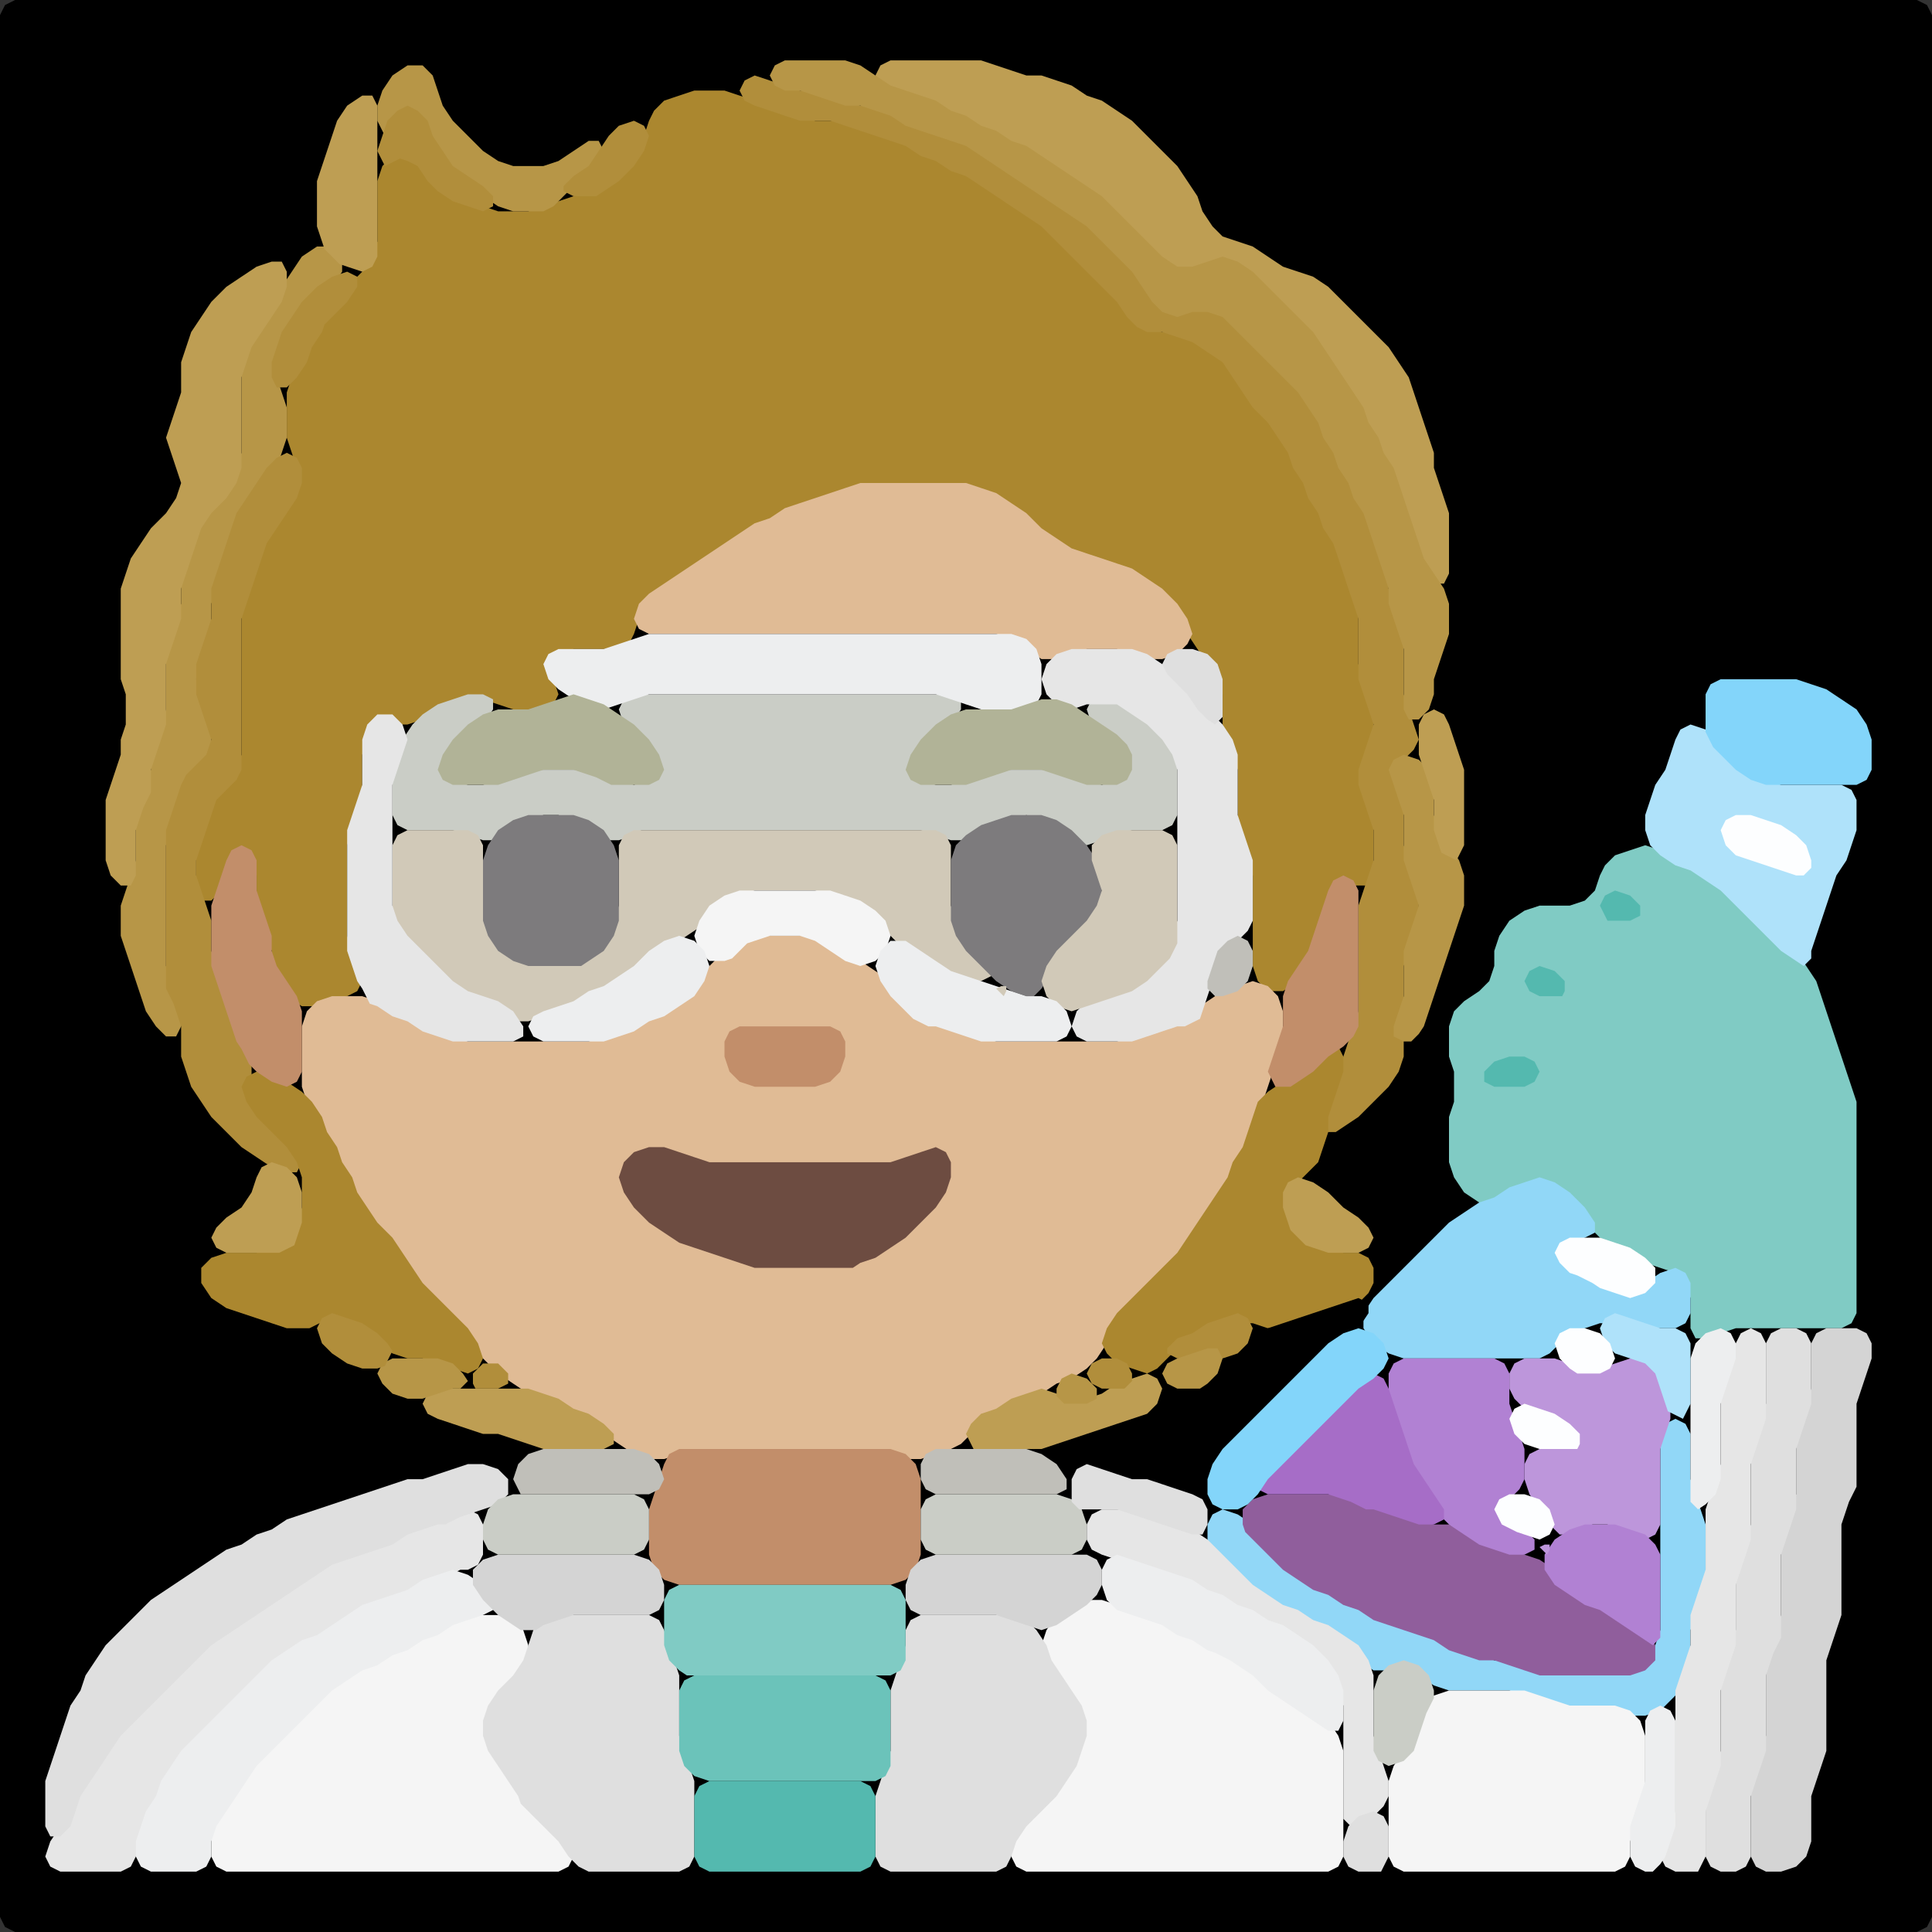 <?xml version="1.0" encoding="UTF-8" standalone="no"?>
<!DOCTYPE svg PUBLIC "-//W3C//DTD SVG 1.1//EN"
"http://www.w3.org/Graphics/SVG/1.1/DTD/svg11.dtd">
<svg width="128" height="128" xmlns="http://www.w3.org/2000/svg" version="1.1">
<rect width="100%" height="100%" fill="#333333" stroke="none"/>
<path d="M 5.5 128.0 L 6.0 128.0 L 7.0 128.0 L 8.0 128.0 L 9.0 128.0 L 10.0 128.0 L 11.0 128.0 L 12.0 128.0 L 13.0 128.0 L 14.0 128.0 L 15.0 128.0 L 16.0 128.0 L 17.0 128.0 L 18.0 128.0 L 19.0 128.0 L 20.0 128.0 L 21.0 128.0 L 22.0 128.0 L 23.0 128.0 L 24.0 128.0 L 25.0 128.0 L 26.0 128.0 L 27.0 128.0 L 28.0 128.0 L 29.0 128.0 L 30.0 128.0 L 31.0 128.0 L 32.0 128.0 L 33.0 128.0 L 34.0 128.0 L 35.0 128.0 L 36.0 128.0 L 37.0 128.0 L 38.0 128.0 L 39.0 128.0 L 40.0 128.0 L 41.0 128.0 L 42.0 128.0 L 43.0 128.0 L 44.0 128.0 L 45.0 128.0 L 46.0 128.0 L 47.0 128.0 L 48.0 128.0 L 49.0 128.0 L 50.0 128.0 L 51.0 128.0 L 52.0 128.0 L 53.0 128.0 L 54.0 128.0 L 55.0 128.0 L 56.0 128.0 L 57.0 128.0 L 58.0 128.0 L 59.0 128.0 L 60.0 128.0 L 61.0 128.0 L 62.0 128.0 L 63.0 128.0 L 64.0 128.0 L 65.0 128.0 L 66.0 128.0 L 67.0 128.0 L 68.0 128.0 L 69.0 128.0 L 70.0 128.0 L 71.0 128.0 L 72.0 128.0 L 73.0 128.0 L 74.0 128.0 L 75.0 128.0 L 76.0 128.0 L 77.0 128.0 L 78.0 128.0 L 79.0 128.0 L 80.0 128.0 L 81.0 128.0 L 82.0 128.0 L 83.0 128.0 L 84.0 128.0 L 85.0 128.0 L 86.0 128.0 L 87.0 128.0 L 88.0 128.0 L 89.0 128.0 L 90.0 128.0 L 91.0 128.0 L 92.0 128.0 L 93.0 128.0 L 94.0 128.0 L 95.0 128.0 L 96.0 128.0 L 97.0 128.0 L 98.0 128.0 L 99.0 128.0 L 100.0 128.0 L 101.0 128.0 L 102.0 128.0 L 103.0 128.0 L 104.0 128.0 L 105.0 128.0 L 106.0 128.0 L 107.0 128.0 L 108.0 128.0 L 109.0 128.0 L 110.0 128.0 L 111.0 128.0 L 112.0 128.0 L 113.0 128.0 L 114.0 128.0 L 115.0 128.0 L 116.0 128.0 L 117.0 128.0 L 118.0 128.0 L 119.0 128.0 L 120.0 128.0 L 121.0 128.0 L 122.0 128.0 L 123.0 128.0 L 124.0 128.0 L 125.0 128.0 L 126.0 128.0 L 127.0 128.0 L 127.667 127.667 L 128.0 127.0 L 128.0 126.0 L 128.0 125.0 L 128.0 124.0 L 128.0 123.0 L 128.0 122.0 L 128.0 121.0 L 128.0 120.0 L 128.0 119.0 L 128.0 118.0 L 128.0 117.0 L 128.0 116.0 L 128.0 115.0 L 128.0 114.0 L 128.0 113.0 L 128.0 112.0 L 128.0 111.0 L 128.0 110.0 L 128.0 109.0 L 128.0 108.0 L 128.0 107.0 L 128.0 106.0 L 128.0 105.0 L 128.0 104.0 L 128.0 103.0 L 128.0 102.0 L 128.0 101.0 L 128.0 100.0 L 128.0 99.0 L 128.0 98.0 L 128.0 97.0 L 128.0 96.0 L 128.0 95.0 L 128.0 94.0 L 128.0 93.0 L 128.0 92.0 L 128.0 91.0 L 128.0 90.0 L 128.0 89.0 L 128.0 88.0 L 128.0 87.0 L 128.0 86.0 L 128.0 85.0 L 128.0 84.0 L 128.0 83.0 L 128.0 82.0 L 128.0 81.0 L 128.0 80.0 L 128.0 79.0 L 128.0 78.0 L 128.0 77.0 L 128.0 76.0 L 128.0 75.0 L 128.0 74.0 L 128.0 73.0 L 128.0 72.0 L 128.0 71.0 L 128.0 70.0 L 128.0 69.0 L 128.0 68.0 L 128.0 67.0 L 128.0 66.0 L 128.0 65.0 L 128.0 64.0 L 128.0 63.0 L 128.0 62.0 L 128.0 61.0 L 128.0 60.0 L 128.0 59.0 L 128.0 58.0 L 128.0 57.0 L 128.0 56.0 L 128.0 55.0 L 128.0 54.0 L 128.0 53.0 L 128.0 52.0 L 128.0 51.0 L 128.0 50.0 L 128.0 49.0 L 128.0 48.0 L 128.0 47.0 L 128.0 46.0 L 128.0 45.0 L 128.0 44.0 L 128.0 43.0 L 128.0 42.0 L 128.0 41.0 L 128.0 40.0 L 128.0 39.0 L 128.0 38.0 L 128.0 37.0 L 128.0 36.0 L 128.0 35.0 L 128.0 34.0 L 128.0 33.0 L 128.0 32.0 L 128.0 31.0 L 128.0 30.0 L 128.0 29.0 L 128.0 28.0 L 128.0 27.0 L 128.0 26.0 L 128.0 25.0 L 128.0 24.0 L 128.0 23.0 L 128.0 22.0 L 128.0 21.0 L 128.0 20.0 L 128.0 19.0 L 128.0 18.0 L 128.0 17.0 L 128.0 16.0 L 128.0 15.0 L 128.0 14.0 L 128.0 13.0 L 128.0 12.0 L 128.0 11.0 L 128.0 10.0 L 128.0 9.0 L 128.0 8.0 L 128.0 7.0 L 128.0 6.0 L 128.0 5.0 L 128.0 4.0 L 128.0 3.0 L 128.0 2.0 L 128.0 1.0 L 127.667 0.333 L 127.0 0.0 L 126.0 0.0 L 125.0 0.0 L 124.0 0.0 L 123.0 0.0 L 122.0 0.0 L 121.0 0.0 L 120.0 0.0 L 119.0 0.0 L 118.0 0.0 L 117.0 0.0 L 116.0 0.0 L 115.0 0.0 L 114.0 0.0 L 113.0 0.0 L 112.0 0.0 L 111.0 0.0 L 110.0 0.0 L 109.0 0.0 L 108.0 0.0 L 107.0 0.0 L 106.0 0.0 L 105.0 0.0 L 104.0 0.0 L 103.0 0.0 L 102.0 0.0 L 101.0 0.0 L 100.0 0.0 L 99.0 0.0 L 98.0 0.0 L 97.0 0.0 L 96.0 0.0 L 95.0 0.0 L 94.0 0.0 L 93.0 0.0 L 92.0 0.0 L 91.0 0.0 L 90.0 0.0 L 89.0 0.0 L 88.0 0.0 L 87.0 0.0 L 86.0 0.0 L 85.0 0.0 L 84.0 0.0 L 83.0 0.0 L 82.0 0.0 L 81.0 0.0 L 80.0 0.0 L 79.0 0.0 L 78.0 0.0 L 77.0 0.0 L 76.0 0.0 L 75.0 0.0 L 74.0 0.0 L 73.0 0.0 L 72.0 0.0 L 71.0 0.0 L 70.0 0.0 L 69.0 0.0 L 68.0 0.0 L 67.0 0.0 L 66.0 0.0 L 65.0 0.0 L 64.0 0.0 L 63.0 0.0 L 62.0 0.0 L 61.0 0.0 L 60.0 0.0 L 59.0 0.0 L 58.0 0.0 L 57.0 0.0 L 56.0 0.0 L 55.0 0.0 L 54.0 0.0 L 53.0 0.0 L 52.0 0.0 L 51.0 0.0 L 50.0 0.0 L 49.0 0.0 L 48.0 0.0 L 47.0 0.0 L 46.0 0.0 L 45.0 0.0 L 44.0 0.0 L 43.0 0.0 L 42.0 0.0 L 41.0 0.0 L 40.0 0.0 L 39.0 0.0 L 38.0 0.0 L 37.0 0.0 L 36.0 0.0 L 35.0 0.0 L 34.0 0.0 L 33.0 0.0 L 32.0 0.0 L 31.0 0.0 L 30.0 0.0 L 29.0 0.0 L 28.0 0.0 L 27.0 0.0 L 26.0 0.0 L 25.0 0.0 L 24.0 0.0 L 23.0 0.0 L 22.0 0.0 L 21.0 0.0 L 20.0 0.0 L 19.0 0.0 L 18.0 0.0 L 17.0 0.0 L 16.0 0.0 L 15.0 0.0 L 14.0 0.0 L 13.0 0.0 L 12.0 0.0 L 11.0 0.0 L 10.0 0.0 L 9.0 0.0 L 8.0 0.0 L 7.0 0.0 L 6.0 0.0 L 5.0 0.0 L 4.0 0.0 L 3.0 0.0 L 2.0 0.0 L 1.0 0.0 L 0.333 0.333 L 0.0 1.0 L 0.0 2.0 L 0.0 3.0 L 0.0 4.0 L 0.0 5.0 L 0.0 6.0 L 0.0 7.0 L 0.0 8.0 L 0.0 9.0 L 0.0 10.0 L 0.0 11.0 L 0.0 12.0 L 0.0 13.0 L 0.0 14.0 L 0.0 15.0 L 0.0 16.0 L 0.0 17.0 L 0.0 18.0 L 0.0 19.0 L 0.0 20.0 L 0.0 21.0 L 0.0 22.0 L 0.0 23.0 L 0.0 24.0 L 0.0 25.0 L 0.0 26.0 L 0.0 27.0 L 0.0 28.0 L 0.0 29.0 L 0.0 30.0 L 0.0 31.0 L 0.0 32.0 L 0.0 33.0 L 0.0 34.0 L 0.0 35.0 L 0.0 36.0 L 0.0 37.0 L 0.0 38.0 L 0.0 39.0 L 0.0 40.0 L 0.0 41.0 L 0.0 42.0 L 0.0 43.0 L 0.0 44.0 L 0.0 45.0 L 0.0 46.0 L 0.0 47.0 L 0.0 48.0 L 0.0 49.0 L 0.0 50.0 L 0.0 51.0 L 0.0 52.0 L 0.0 53.0 L 0.0 54.0 L 0.0 55.0 L 0.0 56.0 L 0.0 57.0 L 0.0 58.0 L 0.0 59.0 L 0.0 60.0 L 0.0 61.0 L 0.0 62.0 L 0.0 63.0 L 0.0 64.0 L 0.0 65.0 L 0.0 66.0 L 0.0 67.0 L 0.0 68.0 L 0.0 69.0 L 0.0 70.0 L 0.0 71.0 L 0.0 72.0 L 0.0 73.0 L 0.0 74.0 L 0.0 75.0 L 0.0 76.0 L 0.0 77.0 L 0.0 78.0 L 0.0 79.0 L 0.0 80.0 L 0.0 81.0 L 0.0 82.0 L 0.0 83.0 L 0.0 84.0 L 0.0 85.0 L 0.0 86.0 L 0.0 87.0 L 0.0 88.0 L 0.0 89.0 L 0.0 90.0 L 0.0 91.0 L 0.0 92.0 L 0.0 93.0 L 0.0 94.0 L 0.0 95.0 L 0.0 96.0 L 0.0 97.0 L 0.0 98.0 L 0.0 99.0 L 0.0 100.0 L 0.0 101.0 L 0.0 102.0 L 0.0 103.0 L 0.0 104.0 L 0.0 105.0 L 0.0 106.0 L 0.0 107.0 L 0.0 108.0 L 0.0 109.0 L 0.0 110.0 L 0.0 111.0 L 0.0 112.0 L 0.0 113.0 L 0.0 114.0 L 0.0 115.0 L 0.0 116.0 L 0.0 117.0 L 0.0 118.0 L 0.0 119.0 L 0.0 120.0 L 0.0 121.0 L 0.0 122.0 L 0.0 123.0 L 0.0 124.0 L 0.0 125.0 L 0.0 126.0 L 0.0 127.0 L 0.333 127.667 L 1.0 128.0 L 2.0 128.0 L 3.0 128.0 L 4.0 128.0 L 4.5 128.0 Z" stroke="none" fill="rgb(0,0,0)" />
<path d="M 54.5 33.0 L 55.0 33.0 L 56.0 32.667 L 57.0 32.333 L 58.0 32.0 L 59.0 32.0 L 60.0 32.0 L 61.0 32.0 L 62.0 32.0 L 63.0 32.0 L 64.0 32.333 L 65.0 32.667 L 66.0 33.333 L 67.0 34.0 L 68.0 35.0 L 69.0 35.667 L 70.0 36.333 L 71.0 36.667 L 72.0 37.0 L 73.0 37.333 L 74.0 37.667 L 75.0 38.333 L 76.0 39.0 L 77.0 40.0 L 78.0 41.0 L 78.667 42.0 L 79.333 43.0 L 80.0 44.0 L 80.667 45.0 L 81.0 46.0 L 81.0 47.0 L 81.0 48.0 L 81.333 49.0 L 81.667 50.0 L 82.0 51.0 L 82.0 52.0 L 82.0 53.0 L 82.0 54.0 L 82.0 55.0 L 82.333 56.0 L 82.667 57.0 L 83.0 58.0 L 83.0 59.0 L 83.0 60.0 L 83.0 61.0 L 83.0 62.0 L 83.0 63.0 L 83.0 64.0 L 83.333 65.0 L 84.0 65.667 L 85.0 65.667 L 86.0 65.0 L 86.667 64.0 L 87.0 63.0 L 87.333 62.0 L 87.667 61.0 L 88.0 60.0 L 88.333 59.0 L 89.0 58.667 L 90.0 58.667 L 90.667 58.667 L 91.0 58.0 L 91.0 57.0 L 91.0 56.0 L 91.0 55.0 L 91.0 54.0 L 90.667 53.0 L 90.333 52.0 L 90.333 51.0 L 90.667 50.0 L 91.0 49.0 L 91.0 48.0 L 91.0 47.0 L 90.667 46.0 L 90.333 45.0 L 90.0 44.0 L 90.0 43.0 L 90.0 42.0 L 90.0 41.0 L 90.0 40.0 L 89.667 39.0 L 89.333 38.0 L 89.0 37.0 L 88.667 36.0 L 88.333 35.0 L 87.667 34.0 L 87.333 33.0 L 86.667 32.0 L 86.333 31.0 L 85.667 30.0 L 85.333 29.0 L 84.667 28.0 L 84.0 27.0 L 83.0 26.0 L 82.333 25.0 L 81.667 24.0 L 81.0 23.333 L 80.0 22.667 L 79.0 22.333 L 78.0 22.0 L 77.0 22.0 L 76.0 21.667 L 75.333 21.0 L 74.667 20.0 L 74.0 19.0 L 73.0 18.0 L 72.0 17.0 L 71.0 16.0 L 70.0 15.0 L 69.0 14.333 L 68.0 13.667 L 67.0 13.0 L 66.0 12.333 L 65.0 11.667 L 64.0 11.333 L 63.0 10.667 L 62.0 10.333 L 61.0 9.667 L 60.0 9.333 L 59.0 9.0 L 58.0 8.667 L 57.0 8.333 L 56.0 8.0 L 55.0 8.0 L 54.0 8.0 L 53.0 7.667 L 52.0 7.333 L 51.0 7.0 L 50.0 6.667 L 49.0 6.333 L 48.0 6.0 L 47.0 6.0 L 46.0 6.0 L 45.0 6.333 L 44.0 6.667 L 43.333 7.333 L 43.0 8.0 L 42.667 9.0 L 42.0 10.0 L 41.0 11.0 L 40.0 12.0 L 39.0 12.667 L 38.0 13.0 L 37.0 13.333 L 36.0 13.667 L 35.0 14.0 L 34.0 14.0 L 33.0 14.0 L 32.0 13.667 L 31.0 13.333 L 30.0 12.667 L 29.0 12.0 L 28.333 11.0 L 27.667 10.333 L 27.0 10.0 L 26.0 10.333 L 25.333 11.0 L 25.0 12.0 L 25.0 13.0 L 25.0 14.0 L 25.0 15.0 L 25.0 16.0 L 24.667 17.0 L 24.0 18.0 L 23.0 19.0 L 22.0 20.0 L 21.333 21.0 L 20.667 22.0 L 20.333 23.0 L 19.667 24.0 L 19.333 25.0 L 19.0 26.0 L 19.0 27.0 L 19.0 28.0 L 19.0 29.0 L 19.333 30.0 L 19.667 31.0 L 19.667 32.0 L 19.0 33.0 L 18.333 34.0 L 17.667 35.0 L 17.333 36.0 L 17.0 37.0 L 16.667 38.0 L 16.333 39.0 L 16.0 40.0 L 16.0 41.0 L 16.0 42.0 L 16.0 43.0 L 16.0 44.0 L 16.0 45.0 L 16.0 46.0 L 16.0 47.0 L 16.0 48.0 L 16.0 49.0 L 16.0 50.0 L 15.667 51.0 L 15.0 51.667 L 14.333 52.333 L 14.0 53.0 L 13.667 54.0 L 13.333 55.0 L 13.0 56.0 L 13.0 57.0 L 13.0 58.0 L 13.0 59.0 L 13.333 59.667 L 14.0 59.667 L 14.667 59.0 L 15.0 58.0 L 15.333 57.0 L 16.0 56.667 L 16.667 57.0 L 17.0 58.0 L 17.0 59.0 L 17.0 60.0 L 17.333 61.0 L 17.667 62.0 L 18.0 63.0 L 18.0 64.0 L 18.333 65.0 L 19.0 66.0 L 20.0 66.667 L 21.0 66.667 L 22.0 66.333 L 23.0 66.0 L 23.667 65.667 L 24.0 65.0 L 23.667 64.0 L 23.333 63.0 L 23.0 62.0 L 23.0 61.0 L 23.0 60.0 L 23.0 59.0 L 23.0 58.0 L 23.0 57.0 L 23.0 56.0 L 23.333 55.0 L 23.667 54.0 L 24.0 53.0 L 24.0 52.0 L 24.0 51.0 L 24.0 50.0 L 24.333 49.0 L 25.0 48.333 L 26.0 48.0 L 27.0 48.0 L 28.0 47.667 L 29.0 47.333 L 30.0 46.667 L 31.0 46.333 L 32.0 46.333 L 33.0 46.667 L 34.0 47.0 L 35.0 47.0 L 36.0 47.0 L 36.667 46.667 L 37.0 46.0 L 36.667 45.0 L 36.667 44.0 L 37.0 43.333 L 38.0 43.0 L 39.0 43.0 L 40.0 43.0 L 41.0 43.0 L 41.667 42.667 L 42.0 42.0 L 42.333 41.0 L 43.0 40.0 L 44.0 39.333 L 45.0 38.667 L 46.0 38.0 L 47.0 37.333 L 48.0 36.667 L 49.0 36.0 L 50.0 35.333 L 51.0 34.667 L 52.0 34.333 L 53.0 33.667 L 53.5 33.5 Z" stroke="none" fill="rgb(171,135,47)" />
<path d="M 39.5 94.5 L 40.0 95.0 L 41.0 95.667 L 42.0 96.333 L 43.0 96.667 L 44.0 96.667 L 45.0 96.333 L 46.0 96.0 L 47.0 96.0 L 48.0 96.0 L 49.0 96.0 L 50.0 96.0 L 51.0 96.0 L 52.0 96.0 L 53.0 96.0 L 54.0 96.0 L 55.0 96.0 L 56.0 96.0 L 57.0 96.0 L 58.0 96.0 L 59.0 96.333 L 60.0 96.667 L 61.0 96.667 L 62.0 96.333 L 63.0 96.0 L 63.667 95.667 L 64.333 95.0 L 65.0 94.333 L 66.0 93.667 L 67.0 93.333 L 68.0 92.667 L 69.0 92.333 L 70.0 91.667 L 71.0 91.333 L 72.0 90.667 L 72.667 90.0 L 73.333 89.0 L 74.0 88.0 L 75.0 87.0 L 76.0 86.0 L 77.0 85.0 L 78.0 84.0 L 78.667 83.0 L 79.333 82.0 L 80.0 81.0 L 80.667 80.0 L 81.333 79.0 L 81.667 78.0 L 82.333 77.0 L 82.667 76.0 L 83.0 75.0 L 83.333 74.0 L 83.667 73.0 L 84.0 72.0 L 84.333 71.0 L 84.667 70.0 L 85.0 69.0 L 85.0 68.0 L 85.0 67.0 L 84.667 66.0 L 84.0 65.333 L 83.0 65.0 L 82.0 65.333 L 81.0 65.667 L 80.0 66.333 L 79.0 67.0 L 78.0 67.667 L 77.0 68.0 L 76.0 68.333 L 75.0 68.667 L 74.0 69.0 L 73.0 69.0 L 72.0 69.0 L 71.0 69.0 L 70.0 69.0 L 69.0 69.0 L 68.0 69.0 L 67.0 69.0 L 66.0 69.0 L 65.0 68.667 L 64.0 68.333 L 63.0 68.0 L 62.0 67.667 L 61.0 67.0 L 60.0 66.0 L 59.0 65.0 L 58.0 64.333 L 57.0 63.667 L 56.0 63.0 L 55.0 62.333 L 54.0 62.0 L 53.0 62.0 L 52.0 62.0 L 51.0 62.0 L 50.0 62.0 L 49.0 62.333 L 48.0 63.0 L 47.0 64.0 L 46.0 65.0 L 45.0 66.0 L 44.0 66.667 L 43.0 67.333 L 42.0 67.667 L 41.0 68.333 L 40.0 68.667 L 39.0 69.0 L 38.0 69.0 L 37.0 69.0 L 36.0 69.0 L 35.0 69.0 L 34.0 69.0 L 33.0 69.0 L 32.0 69.0 L 31.0 69.0 L 30.0 68.667 L 29.0 68.333 L 28.0 67.667 L 27.0 67.333 L 26.0 66.667 L 25.0 66.333 L 24.0 66.0 L 23.0 66.0 L 22.0 66.0 L 21.0 66.333 L 20.333 67.0 L 20.0 68.0 L 20.0 69.0 L 20.0 70.0 L 20.0 71.0 L 20.0 72.0 L 20.333 73.0 L 20.667 74.0 L 21.333 75.0 L 21.667 76.0 L 22.333 77.0 L 22.667 78.0 L 23.333 79.0 L 23.667 80.0 L 24.333 81.0 L 25.0 82.0 L 26.0 83.0 L 26.667 84.0 L 27.333 85.0 L 28.0 86.0 L 29.0 87.0 L 30.0 88.0 L 31.0 89.0 L 32.0 90.0 L 33.0 91.0 L 34.0 91.667 L 35.0 92.333 L 36.0 92.667 L 37.0 93.333 L 38.0 93.667 L 38.5 94.0 Z" stroke="none" fill="rgb(224,187,149)" />
<path d="M 102.5 78.5 L 103.0 79.0 L 104.0 80.0 L 105.0 81.0 L 106.0 82.0 L 107.0 82.667 L 108.0 83.333 L 109.0 83.667 L 110.0 84.0 L 111.0 84.333 L 111.667 85.0 L 112.0 86.0 L 112.0 87.0 L 112.0 88.0 L 112.333 88.667 L 113.0 88.667 L 114.0 88.333 L 115.0 88.0 L 116.0 88.0 L 117.0 88.0 L 118.0 88.0 L 119.0 88.0 L 120.0 88.0 L 121.0 88.0 L 122.0 88.0 L 122.667 87.667 L 123.0 87.0 L 123.0 86.0 L 123.0 85.0 L 123.0 84.0 L 123.0 83.0 L 123.0 82.0 L 123.0 81.0 L 123.0 80.0 L 123.0 79.0 L 123.0 78.0 L 123.0 77.0 L 123.0 76.0 L 123.0 75.0 L 123.0 74.0 L 123.0 73.0 L 122.667 72.0 L 122.333 71.0 L 122.0 70.0 L 121.667 69.0 L 121.333 68.0 L 121.0 67.0 L 120.667 66.0 L 120.333 65.0 L 119.667 64.0 L 119.0 63.0 L 118.0 62.0 L 117.0 61.0 L 116.0 60.0 L 115.0 59.0 L 114.0 58.333 L 113.0 57.667 L 112.0 57.333 L 111.0 56.667 L 110.0 56.333 L 109.0 56.0 L 108.0 56.333 L 107.0 56.667 L 106.333 57.333 L 106.0 58.0 L 105.667 59.0 L 105.0 59.667 L 104.0 60.0 L 103.0 60.0 L 102.0 60.0 L 101.0 60.333 L 100.0 61.0 L 99.333 62.0 L 99.0 63.0 L 99.0 64.0 L 98.667 65.0 L 98.0 65.667 L 97.0 66.333 L 96.333 67.0 L 96.0 68.0 L 96.0 69.0 L 96.0 70.0 L 96.333 71.0 L 96.333 72.0 L 96.333 73.0 L 96.0 74.0 L 96.0 75.0 L 96.0 76.0 L 96.0 77.0 L 96.333 78.0 L 97.0 79.0 L 98.0 79.667 L 99.0 79.667 L 100.0 79.333 L 101.0 78.667 L 101.5 78.5 Z" stroke="none" fill="rgb(128,203,196)" />
<path d="M 42.5 55.0 L 43.0 55.0 L 44.0 55.0 L 45.0 55.0 L 46.0 55.0 L 47.0 55.0 L 48.0 55.0 L 49.0 55.0 L 50.0 55.0 L 51.0 55.0 L 52.0 55.0 L 53.0 55.0 L 54.0 55.0 L 55.0 55.0 L 56.0 55.0 L 57.0 55.0 L 58.0 55.0 L 59.0 55.0 L 60.0 55.0 L 61.0 55.0 L 62.0 55.333 L 63.0 55.667 L 64.0 55.667 L 65.0 55.333 L 66.0 54.667 L 67.0 54.333 L 68.0 54.0 L 69.0 54.333 L 70.0 55.0 L 71.0 55.667 L 72.0 56.0 L 73.0 55.667 L 74.0 55.333 L 75.0 55.0 L 76.0 55.0 L 77.0 55.0 L 77.667 54.667 L 78.0 54.0 L 78.0 53.0 L 78.0 52.0 L 78.0 51.0 L 78.0 50.0 L 77.667 49.0 L 77.0 48.0 L 76.0 47.333 L 75.0 46.667 L 74.0 46.333 L 73.0 46.0 L 72.333 46.333 L 72.0 47.0 L 72.333 48.0 L 73.0 48.667 L 74.0 49.333 L 74.667 50.0 L 74.667 51.0 L 74.0 51.667 L 73.0 52.0 L 72.0 51.667 L 71.0 51.333 L 70.0 51.0 L 69.0 51.0 L 68.0 51.0 L 67.0 51.0 L 66.0 51.0 L 65.0 51.333 L 64.0 51.667 L 63.0 52.0 L 62.0 52.0 L 61.0 51.667 L 60.667 51.0 L 61.0 50.0 L 62.0 49.0 L 63.0 48.0 L 63.667 47.0 L 63.667 46.333 L 63.0 46.0 L 62.0 46.0 L 61.0 46.0 L 60.0 46.0 L 59.0 46.0 L 58.0 46.0 L 57.0 46.0 L 56.0 46.0 L 55.0 46.0 L 54.0 46.0 L 53.0 46.0 L 52.0 46.0 L 51.0 46.0 L 50.0 46.0 L 49.0 46.0 L 48.0 46.0 L 47.0 46.0 L 46.0 46.0 L 45.0 46.0 L 44.0 46.0 L 43.0 46.0 L 42.0 46.0 L 41.333 46.333 L 41.0 47.0 L 41.333 48.0 L 42.0 49.0 L 43.0 50.0 L 43.333 51.0 L 43.0 51.667 L 42.0 52.0 L 41.0 51.667 L 40.0 51.333 L 39.0 51.0 L 38.0 51.0 L 37.0 51.0 L 36.0 51.0 L 35.0 51.0 L 34.0 51.333 L 33.0 51.667 L 32.0 52.0 L 31.0 52.0 L 30.0 51.667 L 29.667 51.0 L 30.0 50.0 L 31.0 49.0 L 32.0 48.0 L 32.667 47.0 L 32.667 46.333 L 32.0 46.0 L 31.0 46.0 L 30.0 46.333 L 29.0 46.667 L 28.0 47.333 L 27.333 48.0 L 26.667 49.0 L 26.333 50.0 L 26.0 51.0 L 26.0 52.0 L 26.0 53.0 L 26.0 54.0 L 26.333 54.667 L 27.0 55.0 L 28.0 55.0 L 29.0 55.0 L 30.0 55.0 L 31.0 55.333 L 32.0 55.667 L 33.0 55.667 L 34.0 55.0 L 35.0 54.333 L 36.0 54.0 L 37.0 54.0 L 38.0 54.333 L 39.0 55.0 L 40.0 55.667 L 41.0 55.667 L 41.5 55.5 Z" stroke="none" fill="rgb(202,205,198)" />
<path d="M 61.5 64.0 L 62.0 64.333 L 63.0 64.667 L 64.0 65.0 L 65.0 65.0 L 65.667 64.667 L 65.667 64.0 L 65.0 63.0 L 64.0 62.0 L 63.333 61.0 L 63.0 60.0 L 63.0 59.0 L 63.0 58.0 L 63.0 57.0 L 63.0 56.0 L 62.667 55.333 L 62.0 55.0 L 61.0 55.0 L 60.0 55.0 L 59.0 55.0 L 58.0 55.0 L 57.0 55.0 L 56.0 55.0 L 55.0 55.0 L 54.0 55.0 L 53.0 55.0 L 52.0 55.0 L 51.0 55.0 L 50.0 55.0 L 49.0 55.0 L 48.0 55.0 L 47.0 55.0 L 46.0 55.0 L 45.0 55.0 L 44.0 55.0 L 43.0 55.0 L 42.0 55.0 L 41.333 55.333 L 41.0 56.0 L 41.0 57.0 L 41.0 58.0 L 41.0 59.0 L 41.0 60.0 L 40.667 61.0 L 40.0 62.0 L 39.0 63.0 L 38.0 63.667 L 37.0 64.0 L 36.0 64.0 L 35.0 63.667 L 34.0 63.0 L 33.0 62.0 L 32.333 61.0 L 32.0 60.0 L 32.0 59.0 L 32.0 58.0 L 32.0 57.0 L 32.0 56.0 L 31.667 55.333 L 31.0 55.0 L 30.0 55.0 L 29.0 55.0 L 28.0 55.0 L 27.0 55.0 L 26.333 55.333 L 26.0 56.0 L 26.0 57.0 L 26.0 58.0 L 26.0 59.0 L 26.0 60.0 L 26.0 61.0 L 26.333 62.0 L 27.0 63.0 L 28.0 64.0 L 29.0 65.0 L 30.0 65.667 L 31.0 66.0 L 32.0 66.333 L 33.0 67.0 L 34.0 67.667 L 35.0 67.667 L 36.0 67.333 L 37.0 67.0 L 38.0 66.667 L 39.0 66.333 L 40.0 65.667 L 41.0 65.333 L 42.0 64.667 L 43.0 64.0 L 44.0 63.0 L 45.0 62.333 L 46.0 61.667 L 47.0 61.0 L 48.0 60.0 L 49.0 59.333 L 50.0 59.0 L 51.0 59.0 L 52.0 59.0 L 53.0 59.0 L 54.0 59.0 L 55.0 59.333 L 56.0 59.667 L 57.0 60.333 L 58.0 61.0 L 59.0 62.0 L 60.0 63.0 L 60.5 63.5 Z" stroke="none" fill="rgb(209,201,184)" />
<path d="M 83.5 106.0 L 84.0 106.333 L 85.0 106.667 L 86.0 107.333 L 87.0 107.667 L 88.0 108.333 L 89.0 109.0 L 90.0 110.0 L 91.0 110.667 L 92.0 110.667 L 93.0 110.667 L 94.0 111.0 L 95.0 111.667 L 96.0 112.0 L 97.0 112.0 L 98.0 112.0 L 99.0 112.0 L 100.0 112.0 L 101.0 112.333 L 102.0 112.667 L 103.0 113.0 L 104.0 113.0 L 105.0 113.0 L 106.0 113.0 L 107.0 113.333 L 108.0 113.667 L 109.0 113.667 L 110.0 113.333 L 110.667 112.667 L 111.333 112.0 L 111.667 111.0 L 112.0 110.0 L 112.0 109.0 L 112.0 108.0 L 112.333 107.0 L 112.667 106.0 L 113.0 105.0 L 113.0 104.0 L 113.0 103.0 L 113.0 102.0 L 113.0 101.0 L 112.667 100.0 L 112.333 99.0 L 112.0 98.0 L 112.0 97.0 L 112.0 96.0 L 112.0 95.0 L 111.667 94.333 L 111.0 94.0 L 110.333 94.333 L 110.0 95.0 L 110.0 96.0 L 110.0 97.0 L 110.0 98.0 L 110.0 99.0 L 110.0 100.0 L 110.0 101.0 L 110.0 102.0 L 110.0 103.0 L 110.0 104.0 L 110.0 105.0 L 110.0 106.0 L 110.0 107.0 L 110.0 108.0 L 109.667 109.0 L 109.0 110.0 L 108.0 110.667 L 107.0 111.0 L 106.0 111.0 L 105.0 111.0 L 104.0 111.0 L 103.0 111.0 L 102.0 110.667 L 101.0 110.333 L 100.0 110.0 L 99.0 110.0 L 98.0 109.667 L 97.0 109.333 L 96.0 108.667 L 95.0 108.333 L 94.0 108.0 L 93.0 107.667 L 92.0 107.333 L 91.0 106.667 L 90.0 106.333 L 89.0 105.667 L 88.0 105.333 L 87.0 104.667 L 86.0 104.0 L 85.0 103.0 L 84.0 102.0 L 83.0 101.0 L 82.0 100.333 L 81.0 100.0 L 80.333 100.333 L 80.0 101.0 L 80.0 102.0 L 80.333 103.0 L 81.0 104.0 L 82.0 105.0 L 82.5 105.5 Z" stroke="none" fill="rgb(145,215,247)" />
<path d="M 88.5 75.0 L 89.0 74.667 L 90.0 74.0 L 91.0 73.0 L 92.0 72.0 L 92.667 71.0 L 93.0 70.0 L 93.0 69.0 L 93.0 68.0 L 93.0 67.0 L 93.0 66.0 L 93.0 65.0 L 93.0 64.0 L 93.333 63.0 L 93.667 62.0 L 94.0 61.0 L 94.0 60.0 L 94.0 59.0 L 93.667 58.0 L 93.333 57.0 L 93.0 56.0 L 93.0 55.0 L 93.0 54.0 L 93.0 53.0 L 92.667 52.0 L 92.667 51.0 L 93.0 50.333 L 93.667 49.667 L 94.0 49.0 L 93.667 48.0 L 93.333 47.0 L 93.0 46.0 L 93.0 45.0 L 93.0 44.0 L 93.0 43.0 L 93.0 42.0 L 92.667 41.0 L 92.333 40.0 L 92.0 39.0 L 92.0 38.0 L 91.667 37.0 L 91.333 36.0 L 91.0 35.0 L 90.667 34.0 L 90.333 33.0 L 89.667 32.0 L 89.333 31.0 L 88.667 30.0 L 88.333 29.0 L 87.667 28.0 L 87.333 27.0 L 86.667 26.0 L 86.0 25.0 L 85.0 24.0 L 84.0 23.0 L 83.0 22.0 L 82.0 21.0 L 81.0 20.333 L 80.0 20.0 L 79.0 20.333 L 78.0 20.333 L 77.0 20.0 L 76.333 19.0 L 75.667 18.0 L 75.0 17.0 L 74.0 16.0 L 73.0 15.0 L 72.0 14.333 L 71.0 13.667 L 70.0 13.0 L 69.0 12.333 L 68.0 11.667 L 67.0 11.0 L 66.0 10.333 L 65.0 9.667 L 64.0 9.333 L 63.0 9.0 L 62.0 8.667 L 61.0 8.333 L 60.0 7.667 L 59.0 7.333 L 58.0 7.0 L 57.0 7.0 L 56.0 6.667 L 55.0 6.333 L 54.0 6.0 L 53.0 6.0 L 52.0 5.667 L 51.0 5.333 L 50.0 5.0 L 49.333 5.333 L 49.0 6.0 L 49.333 6.667 L 50.0 7.0 L 51.0 7.333 L 52.0 7.667 L 53.0 8.0 L 54.0 8.0 L 55.0 8.0 L 56.0 8.333 L 57.0 8.667 L 58.0 9.0 L 59.0 9.333 L 60.0 9.667 L 61.0 10.333 L 62.0 10.667 L 63.0 11.333 L 64.0 11.667 L 65.0 12.333 L 66.0 13.0 L 67.0 13.667 L 68.0 14.333 L 69.0 15.0 L 70.0 16.0 L 71.0 17.0 L 72.0 18.0 L 73.0 19.0 L 74.0 20.0 L 74.667 21.0 L 75.333 21.667 L 76.0 22.0 L 77.0 22.0 L 78.0 22.333 L 79.0 22.667 L 80.0 23.333 L 81.0 24.0 L 81.667 25.0 L 82.333 26.0 L 83.0 27.0 L 84.0 28.0 L 84.667 29.0 L 85.333 30.0 L 85.667 31.0 L 86.333 32.0 L 86.667 33.0 L 87.333 34.0 L 87.667 35.0 L 88.333 36.0 L 88.667 37.0 L 89.0 38.0 L 89.333 39.0 L 89.667 40.0 L 90.0 41.0 L 90.0 42.0 L 90.0 43.0 L 90.0 44.0 L 90.0 45.0 L 90.333 46.0 L 90.667 47.0 L 91.0 48.0 L 90.667 49.0 L 90.333 50.0 L 90.0 51.0 L 90.0 52.0 L 90.333 53.0 L 90.667 54.0 L 91.0 55.0 L 91.0 56.0 L 91.0 57.0 L 90.667 58.0 L 90.333 59.0 L 90.0 60.0 L 90.0 61.0 L 90.0 62.0 L 90.0 63.0 L 90.0 64.0 L 90.0 65.0 L 90.0 66.0 L 90.0 67.0 L 89.667 68.0 L 89.333 69.0 L 89.0 70.0 L 88.667 71.0 L 88.333 72.0 L 87.667 73.0 L 87.333 74.0 L 87.333 74.667 L 87.5 75.0 Z" stroke="none" fill="rgb(177,142,59)" />
<path d="M 82.5 124.0 L 83.0 124.0 L 84.0 124.0 L 85.0 124.0 L 86.0 124.0 L 87.0 124.0 L 88.0 124.0 L 88.667 123.667 L 89.0 123.0 L 89.0 122.0 L 89.0 121.0 L 89.0 120.0 L 89.0 119.0 L 89.0 118.0 L 89.0 117.0 L 89.0 116.0 L 88.667 115.0 L 88.0 114.0 L 87.0 113.333 L 86.0 112.667 L 85.0 112.0 L 84.0 111.0 L 83.0 110.333 L 82.0 109.667 L 81.0 109.333 L 80.0 108.667 L 79.0 108.333 L 78.0 107.667 L 77.0 107.333 L 76.0 107.0 L 75.0 106.667 L 74.0 106.333 L 73.0 106.0 L 72.0 106.0 L 71.0 106.333 L 70.0 107.0 L 69.333 108.0 L 69.0 109.0 L 69.333 110.0 L 69.667 111.0 L 70.333 112.0 L 71.0 113.0 L 71.667 114.0 L 71.667 115.0 L 71.333 116.0 L 70.667 117.0 L 70.0 118.0 L 69.0 119.0 L 68.0 120.0 L 67.333 121.0 L 67.0 122.0 L 67.0 123.0 L 67.333 123.667 L 68.0 124.0 L 69.0 124.0 L 70.0 124.0 L 71.0 124.0 L 72.0 124.0 L 73.0 124.0 L 74.0 124.0 L 75.0 124.0 L 76.0 124.0 L 77.0 124.0 L 78.0 124.0 L 79.0 124.0 L 80.0 124.0 L 81.0 124.0 L 81.5 124.0 Z" stroke="none" fill="rgb(245,245,245)" />
<path d="M 55.5 42.0 L 56.0 42.0 L 57.0 42.0 L 58.0 42.0 L 59.0 42.0 L 60.0 42.0 L 61.0 42.0 L 62.0 42.0 L 63.0 42.0 L 64.0 42.0 L 65.0 42.0 L 66.0 42.0 L 67.0 42.333 L 68.0 43.0 L 69.0 43.667 L 70.0 43.667 L 71.0 43.333 L 72.0 43.0 L 73.0 43.0 L 74.0 43.0 L 75.0 43.333 L 76.0 43.667 L 77.0 43.667 L 78.0 43.333 L 78.667 42.667 L 79.0 42.0 L 78.667 41.0 L 78.0 40.0 L 77.0 39.0 L 76.0 38.333 L 75.0 37.667 L 74.0 37.333 L 73.0 37.0 L 72.0 36.667 L 71.0 36.333 L 70.0 35.667 L 69.0 35.0 L 68.0 34.0 L 67.0 33.333 L 66.0 32.667 L 65.0 32.333 L 64.0 32.0 L 63.0 32.0 L 62.0 32.0 L 61.0 32.0 L 60.0 32.0 L 59.0 32.0 L 58.0 32.0 L 57.0 32.0 L 56.0 32.333 L 55.0 32.667 L 54.0 33.0 L 53.0 33.333 L 52.0 33.667 L 51.0 34.333 L 50.0 34.667 L 49.0 35.333 L 48.0 36.0 L 47.0 36.667 L 46.0 37.333 L 45.0 38.0 L 44.0 38.667 L 43.0 39.333 L 42.333 40.0 L 42.0 41.0 L 42.333 41.667 L 43.0 42.0 L 44.0 42.0 L 45.0 42.0 L 46.0 42.0 L 47.0 42.0 L 48.0 42.0 L 49.0 42.0 L 50.0 42.0 L 51.0 42.0 L 52.0 42.0 L 53.0 42.0 L 54.0 42.0 L 54.5 42.0 Z" stroke="none" fill="rgb(224,187,149)" />
<path d="M 26.5 124.0 L 27.0 124.0 L 28.0 124.0 L 29.0 124.0 L 30.0 124.0 L 31.0 124.0 L 32.0 124.0 L 33.0 124.0 L 34.0 124.0 L 35.0 124.0 L 36.0 124.0 L 37.0 124.0 L 37.667 123.667 L 38.0 123.0 L 37.667 122.0 L 37.0 121.0 L 36.0 120.0 L 35.0 119.0 L 34.333 118.0 L 33.667 117.0 L 33.0 116.0 L 32.333 115.0 L 32.333 114.0 L 33.0 113.0 L 34.0 112.0 L 34.667 111.0 L 35.0 110.0 L 35.0 109.0 L 34.667 108.0 L 34.0 107.333 L 33.0 107.0 L 32.0 107.0 L 31.0 107.0 L 30.0 107.333 L 29.0 107.667 L 28.0 108.333 L 27.0 108.667 L 26.0 109.333 L 25.0 109.667 L 24.0 110.333 L 23.0 110.667 L 22.0 111.333 L 21.0 112.0 L 20.0 113.0 L 19.0 114.0 L 18.0 115.0 L 17.0 116.0 L 16.333 117.0 L 15.667 118.0 L 15.0 119.0 L 14.333 120.0 L 14.0 121.0 L 14.0 122.0 L 14.0 123.0 L 14.333 123.667 L 15.0 124.0 L 16.0 124.0 L 17.0 124.0 L 18.0 124.0 L 19.0 124.0 L 20.0 124.0 L 21.0 124.0 L 22.0 124.0 L 23.0 124.0 L 24.0 124.0 L 25.0 124.0 L 25.5 124.0 Z" stroke="none" fill="rgb(245,245,245)" />
<path d="M 93.5 35.5 L 93.667 36.0 L 94.0 37.0 L 94.333 38.0 L 95.0 38.667 L 95.667 38.667 L 96.0 38.0 L 96.0 37.0 L 96.0 36.0 L 96.0 35.0 L 96.0 34.0 L 95.667 33.0 L 95.333 32.0 L 95.0 31.0 L 95.0 30.0 L 94.667 29.0 L 94.333 28.0 L 94.0 27.0 L 93.667 26.0 L 93.333 25.0 L 92.667 24.0 L 92.0 23.0 L 91.0 22.0 L 90.0 21.0 L 89.0 20.0 L 88.0 19.0 L 87.0 18.333 L 86.0 18.0 L 85.0 17.667 L 84.0 17.0 L 83.0 16.333 L 82.0 16.0 L 81.0 15.667 L 80.333 15.0 L 79.667 14.0 L 79.333 13.0 L 78.667 12.0 L 78.0 11.0 L 77.0 10.0 L 76.0 9.0 L 75.0 8.0 L 74.0 7.333 L 73.0 6.667 L 72.0 6.333 L 71.0 5.667 L 70.0 5.333 L 69.0 5.0 L 68.0 5.0 L 67.0 4.667 L 66.0 4.333 L 65.0 4.0 L 64.0 4.0 L 63.0 4.0 L 62.0 4.0 L 61.0 4.0 L 60.0 4.0 L 59.0 4.0 L 58.333 4.333 L 58.0 5.0 L 58.333 5.667 L 59.0 6.0 L 60.0 6.333 L 61.0 6.667 L 62.0 7.333 L 63.0 7.667 L 64.0 8.333 L 65.0 8.667 L 66.0 9.333 L 67.0 9.667 L 68.0 10.333 L 69.0 11.0 L 70.0 11.667 L 71.0 12.333 L 72.0 13.0 L 73.0 14.0 L 74.0 15.0 L 75.0 16.0 L 76.0 17.0 L 77.0 18.0 L 78.0 18.667 L 79.0 18.667 L 80.0 18.0 L 81.0 17.667 L 82.0 18.0 L 83.0 19.0 L 84.0 20.0 L 85.0 21.0 L 86.0 22.0 L 87.0 23.0 L 87.667 24.0 L 88.333 25.0 L 89.0 26.0 L 89.667 27.0 L 90.333 28.0 L 90.667 29.0 L 91.333 30.0 L 91.667 31.0 L 92.333 32.0 L 92.667 33.0 L 93.0 34.0 L 93.0 34.5 Z" stroke="none" fill="rgb(190,158,83)" />
<path d="M 74.5 17.5 L 75.0 18.0 L 75.667 19.0 L 76.333 20.0 L 77.0 20.667 L 78.0 21.0 L 79.0 20.667 L 80.0 20.667 L 81.0 21.0 L 82.0 22.0 L 83.0 23.0 L 84.0 24.0 L 85.0 25.0 L 86.0 26.0 L 86.667 27.0 L 87.333 28.0 L 87.667 29.0 L 88.333 30.0 L 88.667 31.0 L 89.333 32.0 L 89.667 33.0 L 90.333 34.0 L 90.667 35.0 L 91.0 36.0 L 91.333 37.0 L 91.667 38.0 L 92.0 39.0 L 92.0 40.0 L 92.333 41.0 L 92.667 42.0 L 93.0 43.0 L 93.0 44.0 L 93.0 45.0 L 93.0 46.0 L 93.0 47.0 L 93.333 47.667 L 94.0 47.667 L 94.667 47.0 L 95.0 46.0 L 95.0 45.0 L 95.333 44.0 L 95.667 43.0 L 96.0 42.0 L 96.0 41.0 L 96.0 40.0 L 95.667 39.0 L 95.0 38.0 L 94.333 37.0 L 94.0 36.0 L 93.667 35.0 L 93.333 34.0 L 93.0 33.0 L 92.667 32.0 L 92.333 31.0 L 91.667 30.0 L 91.333 29.0 L 90.667 28.0 L 90.333 27.0 L 89.667 26.0 L 89.0 25.0 L 88.333 24.0 L 87.667 23.0 L 87.0 22.0 L 86.0 21.0 L 85.0 20.0 L 84.0 19.0 L 83.0 18.0 L 82.0 17.333 L 81.0 17.0 L 80.0 17.333 L 79.0 17.667 L 78.0 17.667 L 77.0 17.0 L 76.0 16.0 L 75.0 15.0 L 74.0 14.0 L 73.0 13.0 L 72.0 12.333 L 71.0 11.667 L 70.0 11.0 L 69.0 10.333 L 68.0 9.667 L 67.0 9.333 L 66.0 8.667 L 65.0 8.333 L 64.0 7.667 L 63.0 7.333 L 62.0 6.667 L 61.0 6.333 L 60.0 6.0 L 59.0 5.667 L 58.0 5.0 L 57.0 4.333 L 56.0 4.0 L 55.0 4.0 L 54.0 4.0 L 53.0 4.0 L 52.0 4.0 L 51.333 4.333 L 51.0 5.0 L 51.333 5.667 L 52.0 6.0 L 53.0 6.0 L 54.0 6.333 L 55.0 6.667 L 56.0 7.0 L 57.0 7.0 L 58.0 7.333 L 59.0 7.667 L 60.0 8.333 L 61.0 8.667 L 62.0 9.0 L 63.0 9.333 L 64.0 9.667 L 65.0 10.333 L 66.0 11.0 L 67.0 11.667 L 68.0 12.333 L 69.0 13.0 L 70.0 13.667 L 71.0 14.333 L 72.0 15.0 L 73.0 16.0 L 73.5 16.5 Z" stroke="none" fill="rgb(183,150,71)" />
<path d="M 65.5 124.0 L 66.0 124.0 L 66.667 123.667 L 67.0 123.0 L 67.333 122.0 L 68.0 121.0 L 69.0 120.0 L 70.0 119.0 L 70.667 118.0 L 71.333 117.0 L 71.667 116.0 L 72.0 115.0 L 72.0 114.0 L 71.667 113.0 L 71.0 112.0 L 70.333 111.0 L 69.667 110.0 L 69.333 109.0 L 68.667 108.0 L 68.0 107.333 L 67.0 107.0 L 66.0 107.0 L 65.0 107.0 L 64.0 107.0 L 63.0 107.0 L 62.0 107.0 L 61.0 107.0 L 60.333 107.333 L 60.0 108.0 L 60.0 109.0 L 59.667 110.0 L 59.333 111.0 L 59.0 112.0 L 59.0 113.0 L 59.0 114.0 L 59.0 115.0 L 59.0 116.0 L 58.667 117.0 L 58.333 118.0 L 58.0 119.0 L 58.0 120.0 L 58.0 121.0 L 58.0 122.0 L 58.0 123.0 L 58.333 123.667 L 59.0 124.0 L 60.0 124.0 L 61.0 124.0 L 62.0 124.0 L 63.0 124.0 L 64.0 124.0 L 64.5 124.0 Z" stroke="none" fill="rgb(223,223,223)" />
<path d="M 35.5 120.5 L 36.0 121.0 L 37.0 122.0 L 37.667 123.0 L 38.333 123.667 L 39.0 124.0 L 40.0 124.0 L 41.0 124.0 L 42.0 124.0 L 43.0 124.0 L 44.0 124.0 L 45.0 124.0 L 45.667 123.667 L 46.0 123.0 L 46.0 122.0 L 46.0 121.0 L 46.0 120.0 L 46.0 119.0 L 46.0 118.0 L 45.667 117.0 L 45.333 116.0 L 45.0 115.0 L 45.0 114.0 L 45.0 113.0 L 45.0 112.0 L 45.0 111.0 L 44.667 110.0 L 44.333 109.0 L 44.0 108.0 L 43.667 107.333 L 43.0 107.0 L 42.0 107.0 L 41.0 107.0 L 40.0 107.0 L 39.0 107.0 L 38.0 107.0 L 37.0 107.0 L 36.0 107.333 L 35.333 108.0 L 35.0 109.0 L 34.667 110.0 L 34.0 111.0 L 33.0 112.0 L 32.333 113.0 L 32.0 114.0 L 32.0 115.0 L 32.333 116.0 L 33.0 117.0 L 33.667 118.0 L 34.333 119.0 L 34.5 119.5 Z" stroke="none" fill="rgb(223,223,223)" />
<path d="M 100.5 124.0 L 101.0 124.0 L 102.0 124.0 L 103.0 124.0 L 104.0 124.0 L 105.0 124.0 L 106.0 124.0 L 107.0 124.0 L 107.667 123.667 L 108.0 123.0 L 108.0 122.0 L 108.333 121.0 L 108.667 120.0 L 109.0 119.0 L 109.0 118.0 L 109.0 117.0 L 109.0 116.0 L 109.0 115.0 L 108.667 114.0 L 108.0 113.333 L 107.0 113.0 L 106.0 113.0 L 105.0 113.0 L 104.0 113.0 L 103.0 112.667 L 102.0 112.333 L 101.0 112.0 L 100.0 112.0 L 99.0 112.0 L 98.0 112.0 L 97.0 112.0 L 96.0 112.0 L 95.0 112.333 L 94.333 113.0 L 94.0 114.0 L 93.667 115.0 L 93.0 116.0 L 92.333 117.0 L 92.0 118.0 L 92.0 119.0 L 92.0 120.0 L 92.0 121.0 L 92.0 122.0 L 92.0 123.0 L 92.333 123.667 L 93.0 124.0 L 94.0 124.0 L 95.0 124.0 L 96.0 124.0 L 97.0 124.0 L 98.0 124.0 L 99.0 124.0 L 99.5 124.0 Z" stroke="none" fill="rgb(245,245,245)" />
<path d="M 83.5 102.5 L 84.0 103.0 L 85.0 104.0 L 86.0 104.667 L 87.0 105.333 L 88.0 105.667 L 89.0 106.333 L 90.0 106.667 L 91.0 107.333 L 92.0 107.667 L 93.0 108.0 L 94.0 108.333 L 95.0 108.667 L 96.0 109.333 L 97.0 109.667 L 98.0 110.0 L 99.0 110.0 L 100.0 110.333 L 101.0 110.667 L 102.0 111.0 L 103.0 111.0 L 104.0 111.0 L 105.0 111.0 L 106.0 111.0 L 107.0 111.0 L 108.0 111.0 L 109.0 110.667 L 109.667 110.0 L 109.667 109.0 L 109.0 108.0 L 108.0 107.333 L 107.0 106.667 L 106.0 106.333 L 105.0 105.667 L 104.0 105.0 L 103.0 104.0 L 102.0 103.333 L 101.0 103.0 L 100.0 102.667 L 99.0 102.333 L 98.0 101.667 L 97.0 101.333 L 96.0 101.0 L 95.0 101.0 L 94.0 100.667 L 93.0 100.333 L 92.0 100.0 L 91.0 99.667 L 90.0 99.333 L 89.0 99.0 L 88.0 99.0 L 87.0 99.0 L 86.0 99.0 L 85.0 99.0 L 84.0 99.0 L 83.0 99.333 L 82.333 100.0 L 82.333 101.0 L 82.5 101.5 Z" stroke="none" fill="rgb(144,94,156)" />
<path d="M 30.5 104.0 L 31.0 104.0 L 31.667 103.667 L 32.0 103.0 L 32.0 102.0 L 32.0 101.0 L 31.667 100.333 L 31.0 100.0 L 30.0 100.333 L 29.0 100.667 L 28.0 101.0 L 27.0 101.333 L 26.0 101.667 L 25.0 102.333 L 24.0 102.667 L 23.0 103.0 L 22.0 103.333 L 21.0 103.667 L 20.0 104.333 L 19.0 105.0 L 18.0 105.667 L 17.0 106.333 L 16.0 107.0 L 15.0 107.667 L 14.0 108.333 L 13.0 109.0 L 12.0 110.0 L 11.0 111.0 L 10.0 112.0 L 9.0 113.0 L 8.0 114.0 L 7.333 115.0 L 6.667 116.0 L 6.0 117.0 L 5.333 118.0 L 5.0 119.0 L 4.667 120.0 L 4.0 121.0 L 3.333 122.0 L 3.0 123.0 L 3.333 123.667 L 4.0 124.0 L 5.0 124.0 L 6.0 124.0 L 7.0 124.0 L 8.0 124.0 L 8.667 123.667 L 9.0 123.0 L 9.333 122.0 L 9.667 121.0 L 10.333 120.0 L 10.667 119.0 L 11.333 118.0 L 12.0 117.0 L 13.0 116.0 L 14.0 115.0 L 15.0 114.0 L 16.0 113.0 L 17.0 112.0 L 18.0 111.0 L 19.0 110.0 L 20.0 109.333 L 21.0 108.667 L 22.0 108.333 L 23.0 107.667 L 24.0 107.0 L 25.0 106.333 L 26.0 106.0 L 27.0 105.667 L 28.0 105.333 L 29.0 104.667 L 29.5 104.5 Z" stroke="none" fill="rgb(230,230,230)" />
<path d="M 13.5 51.0 L 13.667 50.667 L 14.0 50.0 L 14.0 49.0 L 14.0 48.0 L 13.667 47.0 L 13.333 46.0 L 13.0 45.0 L 13.333 44.0 L 13.667 43.0 L 14.0 42.0 L 14.0 41.0 L 14.0 40.0 L 14.333 39.0 L 14.667 38.0 L 15.0 37.0 L 15.333 36.0 L 15.667 35.0 L 16.333 34.0 L 17.0 33.0 L 17.667 32.0 L 18.333 31.0 L 18.667 30.0 L 19.0 29.0 L 19.0 28.0 L 19.0 27.0 L 18.667 26.0 L 18.333 25.0 L 18.333 24.0 L 18.667 23.0 L 19.333 22.0 L 20.0 21.0 L 21.0 20.0 L 22.0 19.0 L 22.667 18.0 L 22.667 17.0 L 22.0 16.333 L 21.0 16.333 L 20.0 17.0 L 19.333 18.0 L 18.667 19.0 L 18.0 20.0 L 17.333 21.0 L 16.667 22.0 L 16.333 23.0 L 16.0 24.0 L 16.0 25.0 L 16.0 26.0 L 16.0 27.0 L 16.0 28.0 L 16.0 29.0 L 16.0 30.0 L 15.667 31.0 L 15.0 32.0 L 14.0 33.0 L 13.333 34.0 L 13.0 35.0 L 12.667 36.0 L 12.333 37.0 L 12.0 38.0 L 12.0 39.0 L 12.0 40.0 L 11.667 41.0 L 11.333 42.0 L 11.0 43.0 L 11.0 44.0 L 11.0 45.0 L 11.0 46.0 L 11.0 47.0 L 10.667 48.0 L 10.333 49.0 L 10.0 50.0 L 10.0 51.0 L 9.667 52.0 L 9.333 53.0 L 9.0 54.0 L 9.0 55.0 L 9.0 56.0 L 9.0 57.0 L 8.667 58.0 L 8.333 59.0 L 8.0 60.0 L 8.0 61.0 L 8.0 62.0 L 8.333 63.0 L 8.667 64.0 L 9.0 65.0 L 9.333 66.0 L 9.667 67.0 L 10.333 68.0 L 11.0 68.667 L 11.667 68.667 L 12.0 68.0 L 12.0 67.0 L 11.667 66.0 L 11.333 65.0 L 11.0 64.0 L 11.0 63.0 L 11.0 62.0 L 11.0 61.0 L 11.0 60.0 L 11.0 59.0 L 11.0 58.0 L 11.0 57.0 L 11.0 56.0 L 11.333 55.0 L 11.667 54.0 L 12.0 53.0 L 12.333 52.0 L 12.5 51.5 Z" stroke="none" fill="rgb(183,150,71)" />
<path d="M 11.5 66.5 L 11.667 67.0 L 12.0 68.0 L 12.0 69.0 L 12.0 70.0 L 12.333 71.0 L 12.667 72.0 L 13.333 73.0 L 14.0 74.0 L 15.0 75.0 L 16.0 76.0 L 17.0 76.667 L 18.0 77.333 L 19.0 77.667 L 19.667 77.667 L 20.0 77.0 L 19.667 76.0 L 19.0 75.0 L 18.0 74.0 L 17.0 73.0 L 16.667 72.0 L 16.667 71.0 L 16.667 70.0 L 16.333 69.0 L 15.667 68.0 L 15.333 67.0 L 15.0 66.0 L 14.667 65.0 L 14.333 64.0 L 14.0 63.0 L 14.0 62.0 L 14.0 61.0 L 13.667 60.0 L 13.333 59.0 L 13.0 58.0 L 13.0 57.0 L 13.333 56.0 L 13.667 55.0 L 14.0 54.0 L 14.333 53.0 L 15.0 52.333 L 15.667 51.667 L 16.0 51.0 L 16.0 50.0 L 16.0 49.0 L 16.0 48.0 L 16.0 47.0 L 16.0 46.0 L 16.0 45.0 L 16.0 44.0 L 16.0 43.0 L 16.0 42.0 L 16.0 41.0 L 16.333 40.0 L 16.667 39.0 L 17.0 38.0 L 17.333 37.0 L 17.667 36.0 L 18.333 35.0 L 19.0 34.0 L 19.667 33.0 L 20.0 32.0 L 20.0 31.0 L 19.667 30.333 L 19.0 30.0 L 18.333 30.333 L 17.667 31.0 L 17.0 32.0 L 16.333 33.0 L 15.667 34.0 L 15.333 35.0 L 15.0 36.0 L 14.667 37.0 L 14.333 38.0 L 14.0 39.0 L 14.0 40.0 L 14.0 41.0 L 13.667 42.0 L 13.333 43.0 L 13.0 44.0 L 13.0 45.0 L 13.0 46.0 L 13.333 47.0 L 13.667 48.0 L 14.0 49.0 L 13.667 50.0 L 13.0 50.667 L 12.333 51.333 L 12.0 52.0 L 11.667 53.0 L 11.333 54.0 L 11.0 55.0 L 11.0 56.0 L 11.0 57.0 L 11.0 58.0 L 11.0 59.0 L 11.0 60.0 L 11.0 61.0 L 11.0 62.0 L 11.0 63.0 L 11.0 64.0 L 11.0 65.0 L 11.0 65.5 Z" stroke="none" fill="rgb(177,142,59)" />
<path d="M 30.5 100.5 L 31.0 100.333 L 32.0 100.0 L 33.0 99.667 L 33.667 99.0 L 33.667 98.0 L 33.0 97.333 L 32.0 97.0 L 31.0 97.0 L 30.0 97.333 L 29.0 97.667 L 28.0 98.0 L 27.0 98.0 L 26.0 98.333 L 25.0 98.667 L 24.0 99.0 L 23.0 99.333 L 22.0 99.667 L 21.0 100.0 L 20.0 100.333 L 19.0 100.667 L 18.0 101.333 L 17.0 101.667 L 16.0 102.333 L 15.0 102.667 L 14.0 103.333 L 13.0 104.0 L 12.0 104.667 L 11.0 105.333 L 10.0 106.0 L 9.0 107.0 L 8.0 108.0 L 7.0 109.0 L 6.333 110.0 L 5.667 111.0 L 5.333 112.0 L 4.667 113.0 L 4.333 114.0 L 4.0 115.0 L 3.667 116.0 L 3.333 117.0 L 3.0 118.0 L 3.0 119.0 L 3.0 120.0 L 3.0 121.0 L 3.333 121.667 L 4.0 121.667 L 4.667 121.0 L 5.0 120.0 L 5.333 119.0 L 6.0 118.0 L 6.667 117.0 L 7.333 116.0 L 8.0 115.0 L 9.0 114.0 L 10.0 113.0 L 11.0 112.0 L 12.0 111.0 L 13.0 110.0 L 14.0 109.0 L 15.0 108.333 L 16.0 107.667 L 17.0 107.0 L 18.0 106.333 L 19.0 105.667 L 20.0 105.0 L 21.0 104.333 L 22.0 103.667 L 23.0 103.333 L 24.0 103.0 L 25.0 102.667 L 26.0 102.333 L 27.0 101.667 L 28.0 101.333 L 29.0 101.0 L 29.5 101.0 Z" stroke="none" fill="rgb(223,223,223)" />
<path d="M 48.5 46.0 L 49.0 46.0 L 50.0 46.0 L 51.0 46.0 L 52.0 46.0 L 53.0 46.0 L 54.0 46.0 L 55.0 46.0 L 56.0 46.0 L 57.0 46.0 L 58.0 46.0 L 59.0 46.0 L 60.0 46.0 L 61.0 46.0 L 62.0 46.0 L 63.0 46.333 L 64.0 46.667 L 65.0 47.0 L 66.0 47.0 L 67.0 47.0 L 68.0 47.0 L 68.667 46.667 L 69.0 46.0 L 69.0 45.0 L 69.0 44.0 L 68.667 43.0 L 68.0 42.333 L 67.0 42.0 L 66.0 42.0 L 65.0 42.0 L 64.0 42.0 L 63.0 42.0 L 62.0 42.0 L 61.0 42.0 L 60.0 42.0 L 59.0 42.0 L 58.0 42.0 L 57.0 42.0 L 56.0 42.0 L 55.0 42.0 L 54.0 42.0 L 53.0 42.0 L 52.0 42.0 L 51.0 42.0 L 50.0 42.0 L 49.0 42.0 L 48.0 42.0 L 47.0 42.0 L 46.0 42.0 L 45.0 42.0 L 44.0 42.0 L 43.0 42.0 L 42.0 42.333 L 41.0 42.667 L 40.0 43.0 L 39.0 43.0 L 38.0 43.0 L 37.0 43.0 L 36.333 43.333 L 36.0 44.0 L 36.333 45.0 L 37.0 45.667 L 38.0 46.333 L 39.0 46.667 L 40.0 47.0 L 41.0 46.667 L 42.0 46.333 L 43.0 46.0 L 44.0 46.0 L 45.0 46.0 L 46.0 46.0 L 47.0 46.0 L 47.5 46.0 Z" stroke="none" fill="rgb(237,238,239)" />
<path d="M 86.5 87.5 L 87.0 87.333 L 88.0 87.0 L 89.0 86.667 L 90.0 86.333 L 90.667 85.667 L 91.0 85.0 L 91.0 84.0 L 90.667 83.333 L 90.0 83.0 L 89.0 83.0 L 88.0 82.667 L 87.0 82.0 L 86.0 81.0 L 85.333 80.0 L 85.333 79.0 L 86.0 78.333 L 86.667 77.667 L 87.333 77.0 L 87.667 76.0 L 88.0 75.0 L 88.0 74.0 L 88.333 73.0 L 88.667 72.0 L 89.0 71.0 L 89.0 70.0 L 88.667 69.333 L 88.0 69.333 L 87.0 70.0 L 86.0 71.0 L 85.0 71.667 L 84.0 72.333 L 83.333 73.0 L 83.0 74.0 L 82.667 75.0 L 82.333 76.0 L 81.667 77.0 L 81.333 78.0 L 80.667 79.0 L 80.0 80.0 L 79.333 81.0 L 78.667 82.0 L 78.0 83.0 L 77.0 84.0 L 76.0 85.0 L 75.0 86.0 L 74.0 87.0 L 73.333 88.0 L 73.0 89.0 L 73.333 89.667 L 74.0 90.333 L 75.0 90.667 L 76.0 91.0 L 76.667 90.667 L 77.333 90.0 L 78.0 89.333 L 79.0 88.667 L 80.0 88.333 L 81.0 87.667 L 82.0 87.667 L 83.0 87.667 L 84.0 88.0 L 85.0 88.0 L 85.5 88.0 Z" stroke="none" fill="rgb(171,135,47)" />
<path d="M 10.0 52.5 L 10.0 52.0 L 10.0 51.0 L 10.333 50.0 L 10.667 49.0 L 11.0 48.0 L 11.0 47.0 L 11.0 46.0 L 11.0 45.0 L 11.0 44.0 L 11.333 43.0 L 11.667 42.0 L 12.0 41.0 L 12.0 40.0 L 12.0 39.0 L 12.333 38.0 L 12.667 37.0 L 13.0 36.0 L 13.333 35.0 L 14.0 34.0 L 15.0 33.0 L 15.667 32.0 L 16.0 31.0 L 16.0 30.0 L 16.0 29.0 L 16.0 28.0 L 16.0 27.0 L 16.0 26.0 L 16.0 25.0 L 16.333 24.0 L 16.667 23.0 L 17.333 22.0 L 18.0 21.0 L 18.667 20.0 L 19.0 19.0 L 19.0 18.0 L 18.667 17.333 L 18.0 17.333 L 17.0 17.667 L 16.0 18.333 L 15.0 19.0 L 14.0 20.0 L 13.333 21.0 L 12.667 22.0 L 12.333 23.0 L 12.0 24.0 L 12.0 25.0 L 12.0 26.0 L 11.667 27.0 L 11.333 28.0 L 11.0 29.0 L 11.333 30.0 L 11.667 31.0 L 12.0 32.0 L 11.667 33.0 L 11.0 34.0 L 10.0 35.0 L 9.333 36.0 L 8.667 37.0 L 8.333 38.0 L 8.0 39.0 L 8.0 40.0 L 8.0 41.0 L 8.0 42.0 L 8.0 43.0 L 8.0 44.0 L 8.0 45.0 L 8.333 46.0 L 8.333 47.0 L 8.333 48.0 L 8.0 49.0 L 8.0 50.0 L 7.667 51.0 L 7.333 52.0 L 7.0 53.0 L 7.0 54.0 L 7.0 55.0 L 7.0 56.0 L 7.0 57.0 L 7.333 58.0 L 8.0 58.667 L 8.667 58.667 L 9.0 58.0 L 9.0 57.0 L 9.0 56.0 L 9.0 55.0 L 9.333 54.0 L 9.5 53.5 Z" stroke="none" fill="rgb(190,158,83)" />
<path d="M 95.5 90.0 L 96.0 90.0 L 97.0 90.0 L 98.0 90.0 L 99.0 90.0 L 100.0 90.0 L 101.0 90.0 L 102.0 90.0 L 102.667 89.667 L 103.333 89.0 L 104.0 88.333 L 105.0 88.0 L 106.0 87.667 L 107.0 87.667 L 108.0 87.667 L 109.0 88.0 L 110.0 88.0 L 111.0 88.0 L 111.667 87.667 L 112.0 87.0 L 112.0 86.0 L 112.0 85.0 L 111.667 84.333 L 111.0 84.0 L 110.0 84.333 L 109.0 85.0 L 108.0 85.333 L 107.0 85.333 L 106.0 84.667 L 105.0 84.333 L 104.0 83.667 L 103.667 83.0 L 104.0 82.333 L 105.0 82.0 L 105.667 81.667 L 105.667 81.0 L 105.0 80.0 L 104.0 79.0 L 103.0 78.333 L 102.0 78.0 L 101.0 78.333 L 100.0 78.667 L 99.0 79.333 L 98.0 79.667 L 97.0 80.333 L 96.0 81.0 L 95.0 82.0 L 94.0 83.0 L 93.0 84.0 L 92.0 85.0 L 91.0 86.0 L 90.333 87.0 L 90.333 88.0 L 91.0 89.0 L 92.0 89.667 L 93.0 90.0 L 94.0 90.0 L 94.5 90.0 Z" stroke="none" fill="rgb(145,215,247)" />
<path d="M 79.5 67.5 L 79.667 67.0 L 80.0 66.0 L 80.333 65.0 L 80.667 64.0 L 81.333 63.0 L 82.0 62.333 L 82.667 61.667 L 83.0 61.0 L 83.0 60.0 L 83.0 59.0 L 83.0 58.0 L 83.0 57.0 L 82.667 56.0 L 82.333 55.0 L 82.0 54.0 L 82.0 53.0 L 82.0 52.0 L 82.0 51.0 L 82.0 50.0 L 81.667 49.0 L 81.0 48.0 L 80.0 47.0 L 79.333 46.0 L 78.667 45.333 L 78.0 44.667 L 77.0 44.0 L 76.0 43.333 L 75.0 43.0 L 74.0 43.0 L 73.0 43.0 L 72.0 43.0 L 71.0 43.0 L 70.0 43.333 L 69.333 44.0 L 69.0 45.0 L 69.333 46.0 L 70.0 46.667 L 71.0 47.0 L 72.0 46.667 L 73.0 46.667 L 74.0 46.667 L 75.0 47.333 L 76.0 48.0 L 77.0 49.0 L 77.667 50.0 L 78.0 51.0 L 78.0 52.0 L 78.0 53.0 L 78.0 54.0 L 78.0 55.0 L 78.0 56.0 L 78.0 57.0 L 78.0 58.0 L 78.0 59.0 L 78.0 60.0 L 78.0 61.0 L 77.667 62.0 L 77.0 63.0 L 76.0 64.0 L 75.0 65.0 L 74.0 65.667 L 73.0 66.0 L 72.0 66.333 L 71.333 67.0 L 71.0 68.0 L 71.333 68.667 L 72.0 69.0 L 73.0 69.0 L 74.0 69.0 L 75.0 69.0 L 76.0 68.667 L 77.0 68.333 L 78.0 68.0 L 78.5 68.0 Z" stroke="none" fill="rgb(230,230,230)" />
<path d="M 47.5 105.0 L 48.0 105.0 L 49.0 105.0 L 50.0 105.0 L 51.0 105.0 L 52.0 105.0 L 53.0 105.0 L 54.0 105.0 L 55.0 105.0 L 56.0 105.0 L 57.0 105.0 L 58.0 105.0 L 59.0 105.0 L 60.0 104.667 L 60.667 104.0 L 61.0 103.0 L 61.0 102.0 L 61.0 101.0 L 61.0 100.0 L 61.0 99.0 L 61.0 98.0 L 60.667 97.0 L 60.0 96.333 L 59.0 96.0 L 58.0 96.0 L 57.0 96.0 L 56.0 96.0 L 55.0 96.0 L 54.0 96.0 L 53.0 96.0 L 52.0 96.0 L 51.0 96.0 L 50.0 96.0 L 49.0 96.0 L 48.0 96.0 L 47.0 96.0 L 46.0 96.0 L 45.0 96.0 L 44.333 96.333 L 44.0 97.0 L 43.667 98.0 L 43.333 99.0 L 43.0 100.0 L 43.0 101.0 L 43.0 102.0 L 43.0 103.0 L 43.333 104.0 L 44.0 104.667 L 45.0 105.0 L 46.0 105.0 L 46.5 105.0 Z" stroke="none" fill="rgb(194,142,106)" />
<path d="M 123.0 98.5 L 123.0 98.0 L 123.0 97.0 L 123.0 96.0 L 123.0 95.0 L 123.0 94.0 L 123.0 93.0 L 123.333 92.0 L 123.667 91.0 L 124.0 90.0 L 124.0 89.0 L 123.667 88.333 L 123.0 88.0 L 122.0 88.0 L 121.0 88.0 L 120.333 88.333 L 120.0 89.0 L 120.0 90.0 L 120.0 91.0 L 120.0 92.0 L 119.667 93.0 L 119.333 94.0 L 119.0 95.0 L 119.0 96.0 L 119.0 97.0 L 119.0 98.0 L 119.0 99.0 L 118.667 100.0 L 118.333 101.0 L 118.0 102.0 L 118.0 103.0 L 118.0 104.0 L 118.0 105.0 L 118.0 106.0 L 118.0 107.0 L 117.667 108.0 L 117.333 109.0 L 117.0 110.0 L 117.0 111.0 L 117.0 112.0 L 117.0 113.0 L 117.0 114.0 L 117.0 115.0 L 116.667 116.0 L 116.333 117.0 L 116.0 118.0 L 116.0 119.0 L 116.0 120.0 L 116.0 121.0 L 116.0 122.0 L 116.0 123.0 L 116.333 123.667 L 117.0 124.0 L 118.0 124.0 L 119.0 123.667 L 119.667 123.0 L 120.0 122.0 L 120.0 121.0 L 120.0 120.0 L 120.0 119.0 L 120.333 118.0 L 120.667 117.0 L 121.0 116.0 L 121.0 115.0 L 121.0 114.0 L 121.0 113.0 L 121.0 112.0 L 121.0 111.0 L 121.0 110.0 L 121.333 109.0 L 121.667 108.0 L 122.0 107.0 L 122.0 106.0 L 122.0 105.0 L 122.0 104.0 L 122.0 103.0 L 122.0 102.0 L 122.0 101.0 L 122.333 100.0 L 122.5 99.5 Z" stroke="none" fill="rgb(212,212,212)" />
<path d="M 56.5 84.0 L 57.0 83.667 L 58.0 83.333 L 59.0 82.667 L 60.0 82.0 L 61.0 81.0 L 62.0 80.0 L 62.667 79.0 L 63.0 78.0 L 63.0 77.0 L 62.667 76.333 L 62.0 76.0 L 61.0 76.333 L 60.0 76.667 L 59.0 77.0 L 58.0 77.0 L 57.0 77.0 L 56.0 77.0 L 55.0 77.0 L 54.0 77.0 L 53.0 77.0 L 52.0 77.0 L 51.0 77.0 L 50.0 77.0 L 49.0 77.0 L 48.0 77.0 L 47.0 77.0 L 46.0 76.667 L 45.0 76.333 L 44.0 76.0 L 43.0 76.0 L 42.0 76.333 L 41.333 77.0 L 41.0 78.0 L 41.333 79.0 L 42.0 80.0 L 43.0 81.0 L 44.0 81.667 L 45.0 82.333 L 46.0 82.667 L 47.0 83.0 L 48.0 83.333 L 49.0 83.667 L 50.0 84.0 L 51.0 84.0 L 52.0 84.0 L 53.0 84.0 L 54.0 84.0 L 55.0 84.0 L 55.5 84.0 Z" stroke="none" fill="rgb(109,76,65)" />
<path d="M 21.5 87.5 L 22.0 87.667 L 23.0 87.667 L 24.0 88.333 L 25.0 89.0 L 26.0 89.667 L 27.0 90.0 L 28.0 90.0 L 29.0 90.333 L 30.0 90.667 L 31.0 91.0 L 31.667 90.667 L 32.0 90.0 L 31.667 89.0 L 31.0 88.0 L 30.0 87.0 L 29.0 86.0 L 28.0 85.0 L 27.333 84.0 L 26.667 83.0 L 26.0 82.0 L 25.0 81.0 L 24.333 80.0 L 23.667 79.0 L 23.333 78.0 L 22.667 77.0 L 22.333 76.0 L 21.667 75.0 L 21.333 74.0 L 20.667 73.0 L 20.0 72.333 L 19.0 71.667 L 18.0 71.333 L 17.0 71.0 L 16.333 71.333 L 16.0 72.0 L 16.333 73.0 L 17.0 74.0 L 18.0 75.0 L 19.0 76.0 L 19.667 77.0 L 20.0 78.0 L 20.0 79.0 L 20.0 80.0 L 19.667 81.0 L 19.0 82.0 L 18.0 82.667 L 17.0 83.0 L 16.0 83.0 L 15.0 83.0 L 14.0 83.333 L 13.333 84.0 L 13.333 85.0 L 14.0 86.0 L 15.0 86.667 L 16.0 87.0 L 17.0 87.333 L 18.0 87.667 L 19.0 88.0 L 20.0 88.0 L 20.5 88.0 Z" stroke="none" fill="rgb(171,135,47)" />
<path d="M 18.5 115.5 L 19.0 115.0 L 20.0 114.0 L 21.0 113.0 L 22.0 112.0 L 23.0 111.333 L 24.0 110.667 L 25.0 110.333 L 26.0 109.667 L 27.0 109.333 L 28.0 108.667 L 29.0 108.333 L 30.0 107.667 L 31.0 107.333 L 32.0 107.0 L 32.667 106.667 L 32.667 106.0 L 32.0 105.0 L 31.0 104.333 L 30.0 104.0 L 29.0 104.333 L 28.0 104.667 L 27.0 105.333 L 26.0 105.667 L 25.0 106.0 L 24.0 106.333 L 23.0 107.0 L 22.0 107.667 L 21.0 108.333 L 20.0 108.667 L 19.0 109.333 L 18.0 110.0 L 17.0 111.0 L 16.0 112.0 L 15.0 113.0 L 14.0 114.0 L 13.0 115.0 L 12.0 116.0 L 11.333 117.0 L 10.667 118.0 L 10.333 119.0 L 9.667 120.0 L 9.333 121.0 L 9.0 122.0 L 9.0 123.0 L 9.333 123.667 L 10.0 124.0 L 11.0 124.0 L 12.0 124.0 L 13.0 124.0 L 13.667 123.667 L 14.0 123.0 L 14.0 122.0 L 14.333 121.0 L 15.0 120.0 L 15.667 119.0 L 16.333 118.0 L 17.0 117.0 L 17.5 116.5 Z" stroke="none" fill="rgb(237,238,239)" />
<path d="M 120.0 63.5 L 120.0 63.0 L 120.333 62.0 L 120.667 61.0 L 121.0 60.0 L 121.333 59.0 L 121.667 58.0 L 122.333 57.0 L 122.667 56.0 L 123.0 55.0 L 123.0 54.0 L 123.0 53.0 L 122.667 52.333 L 122.0 52.0 L 121.0 52.0 L 120.0 52.0 L 119.0 52.0 L 118.0 52.0 L 117.0 51.667 L 116.0 51.0 L 115.0 50.0 L 114.0 49.0 L 113.0 48.333 L 112.0 48.0 L 111.333 48.333 L 111.0 49.0 L 110.667 50.0 L 110.333 51.0 L 109.667 52.0 L 109.333 53.0 L 109.0 54.0 L 109.0 55.0 L 109.333 56.0 L 110.0 56.667 L 111.0 57.333 L 112.0 57.667 L 113.0 58.333 L 114.0 59.0 L 115.0 60.0 L 116.0 61.0 L 117.0 62.0 L 118.0 63.0 L 119.0 63.667 L 119.5 64.0 Z" stroke="none" fill="rgb(175,226,250)" />
<path d="M 118.0 108.5 L 118.0 108.0 L 118.0 107.0 L 118.0 106.0 L 118.0 105.0 L 118.0 104.0 L 118.0 103.0 L 118.333 102.0 L 118.667 101.0 L 119.0 100.0 L 119.0 99.0 L 119.0 98.0 L 119.0 97.0 L 119.0 96.0 L 119.333 95.0 L 119.667 94.0 L 120.0 93.0 L 120.0 92.0 L 120.0 91.0 L 120.0 90.0 L 120.0 89.0 L 119.667 88.333 L 119.0 88.0 L 118.0 88.0 L 117.333 88.333 L 117.0 89.0 L 117.0 90.0 L 117.0 91.0 L 117.0 92.0 L 117.0 93.0 L 116.667 94.0 L 116.333 95.0 L 116.0 96.0 L 116.0 97.0 L 116.0 98.0 L 116.0 99.0 L 116.0 100.0 L 116.0 101.0 L 115.667 102.0 L 115.333 103.0 L 115.0 104.0 L 115.0 105.0 L 115.0 106.0 L 115.0 107.0 L 115.0 108.0 L 114.667 109.0 L 114.333 110.0 L 114.0 111.0 L 114.0 112.0 L 114.0 113.0 L 114.0 114.0 L 114.0 115.0 L 114.0 116.0 L 113.667 117.0 L 113.333 118.0 L 113.0 119.0 L 113.0 120.0 L 113.0 121.0 L 113.0 122.0 L 113.0 123.0 L 113.333 123.667 L 114.0 124.0 L 115.0 124.0 L 115.667 123.667 L 116.0 123.0 L 116.0 122.0 L 116.0 121.0 L 116.0 120.0 L 116.0 119.0 L 116.333 118.0 L 116.667 117.0 L 117.0 116.0 L 117.0 115.0 L 117.0 114.0 L 117.0 113.0 L 117.0 112.0 L 117.0 111.0 L 117.333 110.0 L 117.5 109.5 Z" stroke="none" fill="rgb(223,223,223)" />
<path d="M 112.5 124.0 L 112.667 123.667 L 113.0 123.0 L 113.0 122.0 L 113.0 121.0 L 113.0 120.0 L 113.333 119.0 L 113.667 118.0 L 114.0 117.0 L 114.0 116.0 L 114.0 115.0 L 114.0 114.0 L 114.0 113.0 L 114.0 112.0 L 114.333 111.0 L 114.667 110.0 L 115.0 109.0 L 115.0 108.0 L 115.0 107.0 L 115.0 106.0 L 115.0 105.0 L 115.333 104.0 L 115.667 103.0 L 116.0 102.0 L 116.0 101.0 L 116.0 100.0 L 116.0 99.0 L 116.0 98.0 L 116.0 97.0 L 116.333 96.0 L 116.667 95.0 L 117.0 94.0 L 117.0 93.0 L 117.0 92.0 L 117.0 91.0 L 117.0 90.0 L 117.0 89.0 L 116.667 88.333 L 116.0 88.0 L 115.333 88.333 L 115.0 89.0 L 114.667 90.0 L 114.333 91.0 L 114.0 92.0 L 114.0 93.0 L 114.0 94.0 L 114.0 95.0 L 114.0 96.0 L 114.0 97.0 L 113.667 98.0 L 113.333 99.0 L 113.0 100.0 L 113.0 101.0 L 113.0 102.0 L 113.0 103.0 L 113.0 104.0 L 112.667 105.0 L 112.333 106.0 L 112.0 107.0 L 112.0 108.0 L 112.0 109.0 L 111.667 110.0 L 111.333 111.0 L 111.0 112.0 L 111.0 113.0 L 111.0 114.0 L 111.0 115.0 L 111.0 116.0 L 111.0 117.0 L 111.0 118.0 L 111.0 119.0 L 111.0 120.0 L 110.667 121.0 L 110.333 122.0 L 110.0 123.0 L 110.333 123.667 L 111.0 124.0 L 111.5 124.0 Z" stroke="none" fill="rgb(230,230,230)" />
<path d="M 82.5 95.5 L 83.0 95.0 L 84.0 94.0 L 85.0 93.0 L 86.0 92.0 L 87.0 91.0 L 88.0 90.0 L 89.0 89.0 L 90.0 88.0 L 90.667 87.0 L 90.667 86.333 L 90.0 86.0 L 89.0 86.333 L 88.0 86.667 L 87.0 87.0 L 86.0 87.333 L 85.0 87.667 L 84.0 88.0 L 83.0 88.333 L 82.0 89.0 L 81.0 90.0 L 80.0 91.0 L 79.0 91.667 L 78.0 92.0 L 77.0 92.333 L 76.0 93.0 L 75.0 93.667 L 74.0 94.0 L 73.0 94.333 L 72.0 94.667 L 71.0 95.0 L 70.0 95.333 L 69.333 96.0 L 69.333 97.0 L 70.0 97.667 L 71.0 97.667 L 72.0 97.667 L 73.0 97.667 L 74.0 98.0 L 75.0 98.0 L 76.0 98.333 L 77.0 98.667 L 78.0 99.0 L 79.0 99.0 L 79.667 98.667 L 80.333 98.0 L 81.0 97.0 L 81.5 96.5 Z" stroke="none" fill="rgb(0,0,0)" />
<path d="M 106.5 101.0 L 107.0 101.333 L 108.0 101.667 L 109.0 102.0 L 109.667 101.667 L 110.0 101.0 L 110.0 100.0 L 110.0 99.0 L 110.0 98.0 L 110.0 97.0 L 110.0 96.0 L 110.333 95.0 L 110.667 94.0 L 110.667 93.0 L 110.333 92.0 L 110.0 91.0 L 109.667 90.333 L 109.0 90.0 L 108.0 90.0 L 107.0 90.333 L 106.0 90.667 L 105.0 90.667 L 104.0 90.333 L 103.0 90.0 L 102.0 90.0 L 101.0 90.0 L 100.333 90.333 L 100.0 91.0 L 100.0 92.0 L 100.333 92.667 L 101.0 93.333 L 102.0 93.667 L 103.0 94.333 L 103.333 95.0 L 103.0 95.667 L 102.0 96.0 L 101.333 96.333 L 101.0 97.0 L 101.0 98.0 L 101.333 99.0 L 102.0 100.0 L 102.667 101.0 L 103.333 101.667 L 104.0 101.667 L 105.0 101.333 L 105.5 101.0 Z" stroke="none" fill="rgb(189,150,219)" />
<path d="M 54.5 118.0 L 55.0 118.0 L 56.0 118.0 L 57.0 118.0 L 58.0 118.0 L 58.667 117.667 L 59.0 117.0 L 59.0 116.0 L 59.0 115.0 L 59.0 114.0 L 59.0 113.0 L 59.0 112.0 L 58.667 111.333 L 58.0 111.0 L 57.0 111.0 L 56.0 111.0 L 55.0 111.0 L 54.0 111.0 L 53.0 111.0 L 52.0 111.0 L 51.0 111.0 L 50.0 111.0 L 49.0 111.0 L 48.0 111.0 L 47.0 111.0 L 46.0 111.0 L 45.333 111.333 L 45.0 112.0 L 45.0 113.0 L 45.0 114.0 L 45.0 115.0 L 45.0 116.0 L 45.333 117.0 L 46.0 117.667 L 47.0 118.0 L 48.0 118.0 L 49.0 118.0 L 50.0 118.0 L 51.0 118.0 L 52.0 118.0 L 53.0 118.0 L 53.5 118.0 Z" stroke="none" fill="rgb(107,195,186)" />
<path d="M 46.5 111.0 L 47.0 111.0 L 48.0 111.0 L 49.0 111.0 L 50.0 111.0 L 51.0 111.0 L 52.0 111.0 L 53.0 111.0 L 54.0 111.0 L 55.0 111.0 L 56.0 111.0 L 57.0 111.0 L 58.0 111.0 L 59.0 111.0 L 59.667 110.667 L 60.0 110.0 L 60.0 109.0 L 60.0 108.0 L 60.0 107.0 L 60.0 106.0 L 59.667 105.333 L 59.0 105.0 L 58.0 105.0 L 57.0 105.0 L 56.0 105.0 L 55.0 105.0 L 54.0 105.0 L 53.0 105.0 L 52.0 105.0 L 51.0 105.0 L 50.0 105.0 L 49.0 105.0 L 48.0 105.0 L 47.0 105.0 L 46.0 105.0 L 45.0 105.0 L 44.333 105.333 L 44.0 106.0 L 44.0 107.0 L 44.0 108.0 L 44.0 109.0 L 44.333 110.0 L 45.0 110.667 L 45.5 111.0 Z" stroke="none" fill="rgb(128,203,196)" />
<path d="M 24.5 66.5 L 25.0 66.667 L 26.0 67.333 L 27.0 67.667 L 28.0 68.333 L 29.0 68.667 L 30.0 69.0 L 31.0 69.0 L 32.0 69.0 L 33.0 69.0 L 34.0 69.0 L 34.667 68.667 L 34.667 68.0 L 34.0 67.0 L 33.0 66.333 L 32.0 66.0 L 31.0 65.667 L 30.0 65.0 L 29.0 64.0 L 28.0 63.0 L 27.0 62.0 L 26.333 61.0 L 26.0 60.0 L 26.0 59.0 L 26.0 58.0 L 26.0 57.0 L 26.0 56.0 L 26.0 55.0 L 26.0 54.0 L 26.0 53.0 L 26.0 52.0 L 26.333 51.0 L 26.667 50.0 L 27.0 49.0 L 26.667 48.0 L 26.0 47.333 L 25.0 47.333 L 24.333 48.0 L 24.0 49.0 L 24.0 50.0 L 24.0 51.0 L 24.0 52.0 L 23.667 53.0 L 23.333 54.0 L 23.0 55.0 L 23.0 56.0 L 23.0 57.0 L 23.0 58.0 L 23.0 59.0 L 23.0 60.0 L 23.0 61.0 L 23.0 62.0 L 23.0 63.0 L 23.333 64.0 L 23.667 65.0 L 24.0 65.5 Z" stroke="none" fill="rgb(230,230,230)" />
<path d="M 89.5 121.0 L 90.0 120.667 L 91.0 120.333 L 91.667 119.667 L 92.0 119.0 L 92.0 118.0 L 91.667 117.0 L 91.333 116.0 L 91.0 115.0 L 91.0 114.0 L 91.0 113.0 L 91.0 112.0 L 91.0 111.0 L 90.667 110.0 L 90.0 109.0 L 89.0 108.333 L 88.0 107.667 L 87.0 107.333 L 86.0 106.667 L 85.0 106.333 L 84.0 105.667 L 83.0 105.0 L 82.0 104.0 L 81.0 103.0 L 80.0 102.0 L 79.0 101.333 L 78.0 101.0 L 77.0 100.667 L 76.0 100.333 L 75.0 100.0 L 74.0 100.0 L 73.0 100.0 L 72.333 100.333 L 72.0 101.0 L 72.0 102.0 L 72.333 102.667 L 73.0 103.0 L 74.0 103.333 L 75.0 103.667 L 76.0 104.0 L 77.0 104.333 L 78.0 104.667 L 79.0 105.333 L 80.0 105.667 L 81.0 106.333 L 82.0 106.667 L 83.0 107.333 L 84.0 107.667 L 85.0 108.333 L 86.0 109.0 L 87.0 110.0 L 88.0 111.0 L 88.667 112.0 L 89.0 113.0 L 89.0 114.0 L 89.0 115.0 L 89.0 116.0 L 89.0 117.0 L 89.0 118.0 L 89.0 119.0 L 89.0 120.0 L 89.0 120.5 Z" stroke="none" fill="rgb(230,230,230)" />
<path d="M 69.0 65.5 L 69.333 65.0 L 70.0 64.0 L 71.0 63.0 L 72.0 62.0 L 72.667 61.0 L 73.0 60.0 L 73.0 59.0 L 73.0 58.0 L 72.667 57.0 L 72.0 56.0 L 71.0 55.0 L 70.0 54.333 L 69.0 54.0 L 68.0 54.0 L 67.0 54.0 L 66.0 54.333 L 65.0 54.667 L 64.0 55.333 L 63.333 56.0 L 63.0 57.0 L 63.0 58.0 L 63.0 59.0 L 63.0 60.0 L 63.0 61.0 L 63.333 62.0 L 64.0 63.0 L 65.0 64.0 L 66.0 65.0 L 67.0 65.667 L 68.0 66.0 L 68.5 66.0 Z" stroke="none" fill="rgb(125,123,125)" />
<path d="M 93.5 97.5 L 93.667 98.0 L 94.333 99.0 L 95.0 100.0 L 96.0 101.0 L 97.0 101.667 L 98.0 102.333 L 99.0 102.667 L 100.0 103.0 L 101.0 103.0 L 101.667 102.667 L 101.667 102.0 L 101.0 101.333 L 100.0 100.667 L 99.667 100.0 L 100.0 99.333 L 100.667 98.667 L 101.0 98.0 L 101.0 97.0 L 101.0 96.0 L 100.667 95.0 L 100.333 94.0 L 100.0 93.0 L 100.0 92.0 L 100.0 91.0 L 99.667 90.333 L 99.0 90.0 L 98.0 90.0 L 97.0 90.0 L 96.0 90.0 L 95.0 90.0 L 94.0 90.0 L 93.0 90.0 L 92.333 90.333 L 92.0 91.0 L 92.0 92.0 L 92.0 93.0 L 92.333 94.0 L 92.667 95.0 L 93.0 96.0 L 93.0 96.5 Z" stroke="none" fill="rgb(177,129,211)" />
<path d="M 38.5 64.0 L 39.0 63.667 L 40.0 63.0 L 40.667 62.0 L 41.0 61.0 L 41.0 60.0 L 41.0 59.0 L 41.0 58.0 L 41.0 57.0 L 40.667 56.0 L 40.0 55.0 L 39.0 54.333 L 38.0 54.0 L 37.0 54.0 L 36.0 54.0 L 35.0 54.0 L 34.0 54.333 L 33.0 55.0 L 32.333 56.0 L 32.0 57.0 L 32.0 58.0 L 32.0 59.0 L 32.0 60.0 L 32.0 61.0 L 32.333 62.0 L 33.0 63.0 L 34.0 63.667 L 35.0 64.0 L 36.0 64.0 L 37.0 64.0 L 37.5 64.0 Z" stroke="none" fill="rgb(125,123,125)" />
<path d="M 50.5 124.0 L 51.0 124.0 L 52.0 124.0 L 53.0 124.0 L 54.0 124.0 L 55.0 124.0 L 56.0 124.0 L 57.0 124.0 L 57.667 123.667 L 58.0 123.0 L 58.0 122.0 L 58.0 121.0 L 58.0 120.0 L 58.0 119.0 L 57.667 118.333 L 57.0 118.0 L 56.0 118.0 L 55.0 118.0 L 54.0 118.0 L 53.0 118.0 L 52.0 118.0 L 51.0 118.0 L 50.0 118.0 L 49.0 118.0 L 48.0 118.0 L 47.0 118.0 L 46.333 118.333 L 46.0 119.0 L 46.0 120.0 L 46.0 121.0 L 46.0 122.0 L 46.0 123.0 L 46.333 123.667 L 47.0 124.0 L 48.0 124.0 L 49.0 124.0 L 49.5 124.0 Z" stroke="none" fill="rgb(84,185,175)" />
<path d="M 78.0 62.5 L 78.0 62.0 L 78.0 61.0 L 78.0 60.0 L 78.0 59.0 L 78.0 58.0 L 78.0 57.0 L 78.0 56.0 L 77.667 55.333 L 77.0 55.0 L 76.0 55.0 L 75.0 55.0 L 74.0 55.0 L 73.0 55.333 L 72.333 56.0 L 72.333 57.0 L 72.667 58.0 L 73.0 59.0 L 72.667 60.0 L 72.0 61.0 L 71.0 62.0 L 70.0 63.0 L 69.333 64.0 L 69.0 65.0 L 69.333 66.0 L 70.0 66.667 L 71.0 67.0 L 72.0 66.667 L 73.0 66.333 L 74.0 66.0 L 75.0 65.667 L 76.0 65.0 L 77.0 64.0 L 77.5 63.5 Z" stroke="none" fill="rgb(209,201,184)" />
<path d="M 81.5 110.0 L 82.0 110.333 L 83.0 111.0 L 84.0 112.0 L 85.0 112.667 L 86.0 113.333 L 87.0 114.0 L 88.0 114.667 L 88.667 114.667 L 89.0 114.0 L 89.0 113.0 L 89.0 112.0 L 88.667 111.0 L 88.0 110.0 L 87.0 109.0 L 86.0 108.333 L 85.0 107.667 L 84.0 107.333 L 83.0 106.667 L 82.0 106.333 L 81.0 105.667 L 80.0 105.333 L 79.0 104.667 L 78.0 104.333 L 77.0 104.0 L 76.0 103.667 L 75.0 103.333 L 74.0 103.0 L 73.333 103.333 L 73.0 104.0 L 73.0 105.0 L 73.333 106.0 L 74.0 106.667 L 75.0 107.0 L 76.0 107.333 L 77.0 107.667 L 78.0 108.333 L 79.0 108.667 L 80.0 109.333 L 80.5 109.5 Z" stroke="none" fill="rgb(237,238,239)" />
<path d="M 40.5 52.0 L 41.0 52.0 L 42.0 52.0 L 43.0 52.0 L 43.667 51.667 L 44.0 51.0 L 43.667 50.0 L 43.0 49.0 L 42.0 48.0 L 41.0 47.333 L 40.0 46.667 L 39.0 46.333 L 38.0 46.0 L 37.0 46.333 L 36.0 46.667 L 35.0 47.0 L 34.0 47.0 L 33.0 47.0 L 32.0 47.333 L 31.0 48.0 L 30.0 49.0 L 29.333 50.0 L 29.0 51.0 L 29.333 51.667 L 30.0 52.0 L 31.0 52.0 L 32.0 52.0 L 33.0 52.0 L 34.0 51.667 L 35.0 51.333 L 36.0 51.0 L 37.0 51.0 L 38.0 51.0 L 39.0 51.333 L 39.5 51.5 Z" stroke="none" fill="rgb(177,179,151)" />
<path d="M 62.5 52.0 L 63.0 52.0 L 64.0 52.0 L 65.0 51.667 L 66.0 51.333 L 67.0 51.0 L 68.0 51.0 L 69.0 51.0 L 70.0 51.333 L 71.0 51.667 L 72.0 52.0 L 73.0 52.0 L 74.0 52.0 L 74.667 51.667 L 75.0 51.0 L 75.0 50.0 L 74.667 49.333 L 74.0 48.667 L 73.0 48.0 L 72.0 47.333 L 71.0 46.667 L 70.0 46.333 L 69.0 46.333 L 68.0 46.667 L 67.0 47.0 L 66.0 47.0 L 65.0 47.0 L 64.0 47.0 L 63.0 47.333 L 62.0 48.0 L 61.0 49.0 L 60.333 50.0 L 60.0 51.0 L 60.333 51.667 L 61.0 52.0 L 61.5 52.0 Z" stroke="none" fill="rgb(177,179,151)" />
<path d="M 26.0 8.5 L 26.333 8.0 L 27.0 7.667 L 27.667 8.0 L 28.333 9.0 L 28.667 10.0 L 29.333 11.0 L 30.0 11.667 L 31.0 12.333 L 32.0 13.0 L 33.0 13.667 L 34.0 14.0 L 35.0 14.0 L 36.0 14.0 L 36.667 13.667 L 37.333 13.0 L 38.0 12.333 L 39.0 11.667 L 39.667 11.0 L 40.0 10.0 L 39.667 9.333 L 39.0 9.333 L 38.0 10.0 L 37.0 10.667 L 36.0 11.0 L 35.0 11.0 L 34.0 11.0 L 33.0 10.667 L 32.0 10.0 L 31.0 9.0 L 30.0 8.0 L 29.333 7.0 L 29.0 6.0 L 28.667 5.0 L 28.0 4.333 L 27.0 4.333 L 26.0 5.0 L 25.333 6.0 L 25.0 7.0 L 25.0 8.0 L 25.333 8.667 L 25.5 9.0 Z" stroke="none" fill="rgb(183,150,71)" />
<path d="M 113.5 49.5 L 114.0 50.0 L 115.0 51.0 L 116.0 51.667 L 117.0 52.0 L 118.0 52.0 L 119.0 52.0 L 120.0 52.0 L 121.0 52.0 L 122.0 52.0 L 123.0 52.0 L 123.667 51.667 L 124.0 51.0 L 124.0 50.0 L 124.0 49.0 L 123.667 48.0 L 123.0 47.0 L 122.0 46.333 L 121.0 45.667 L 120.0 45.333 L 119.0 45.0 L 118.0 45.0 L 117.0 45.0 L 116.0 45.0 L 115.0 45.0 L 114.0 45.0 L 113.333 45.333 L 113.0 46.0 L 113.0 47.0 L 113.0 48.0 L 113.0 48.5 Z" stroke="none" fill="rgb(131,213,250)" />
<path d="M 90.5 100.0 L 91.0 100.0 L 92.0 100.333 L 93.0 100.667 L 94.0 101.0 L 95.0 101.0 L 95.667 100.667 L 95.667 100.0 L 95.0 99.0 L 94.333 98.0 L 93.667 97.0 L 93.333 96.0 L 93.0 95.0 L 92.667 94.0 L 92.333 93.0 L 92.0 92.0 L 91.667 91.333 L 91.0 91.0 L 90.0 91.333 L 89.0 92.0 L 88.0 93.0 L 87.0 94.0 L 86.0 95.0 L 85.0 96.0 L 84.0 97.0 L 83.333 98.0 L 83.333 98.667 L 84.0 99.0 L 85.0 99.0 L 86.0 99.0 L 87.0 99.0 L 88.0 99.0 L 89.0 99.333 L 89.5 99.5 Z" stroke="none" fill="rgb(166,109,199)" />
<path d="M 16.5 70.5 L 17.0 71.0 L 18.0 71.667 L 19.0 72.0 L 19.667 71.667 L 20.0 71.0 L 20.0 70.0 L 20.0 69.0 L 20.0 68.0 L 20.0 67.0 L 19.667 66.0 L 19.0 65.0 L 18.333 64.0 L 18.0 63.0 L 18.0 62.0 L 17.667 61.0 L 17.333 60.0 L 17.0 59.0 L 17.0 58.0 L 17.0 57.0 L 16.667 56.333 L 16.0 56.0 L 15.333 56.333 L 15.0 57.0 L 14.667 58.0 L 14.333 59.0 L 14.0 60.0 L 14.0 61.0 L 14.0 62.0 L 14.0 63.0 L 14.0 64.0 L 14.333 65.0 L 14.667 66.0 L 15.0 67.0 L 15.333 68.0 L 15.667 69.0 L 16.0 69.5 Z" stroke="none" fill="rgb(194,142,106)" />
<path d="M 49.5 62.5 L 50.0 62.333 L 51.0 62.0 L 52.0 62.0 L 53.0 62.0 L 54.0 62.333 L 55.0 63.0 L 56.0 63.667 L 57.0 64.0 L 58.0 63.667 L 58.667 63.0 L 59.0 62.0 L 58.667 61.0 L 58.0 60.333 L 57.0 59.667 L 56.0 59.333 L 55.0 59.0 L 54.0 59.0 L 53.0 59.0 L 52.0 59.0 L 51.0 59.0 L 50.0 59.0 L 49.0 59.0 L 48.0 59.333 L 47.0 60.0 L 46.333 61.0 L 46.0 62.0 L 46.333 63.0 L 47.0 63.667 L 48.0 63.667 L 48.5 63.5 Z" stroke="none" fill="rgb(245,245,245)" />
<path d="M 94.0 68.5 L 94.333 68.0 L 94.667 67.0 L 95.0 66.0 L 95.333 65.0 L 95.667 64.0 L 96.0 63.0 L 96.333 62.0 L 96.667 61.0 L 97.0 60.0 L 97.0 59.0 L 97.0 58.0 L 96.667 57.0 L 96.0 56.0 L 95.333 55.0 L 95.0 54.0 L 95.0 53.0 L 95.0 52.0 L 94.667 51.0 L 94.0 50.333 L 93.0 50.0 L 92.333 50.333 L 92.0 51.0 L 92.333 52.0 L 92.667 53.0 L 93.0 54.0 L 93.0 55.0 L 93.0 56.0 L 93.0 57.0 L 93.333 58.0 L 93.667 59.0 L 94.0 60.0 L 93.667 61.0 L 93.333 62.0 L 93.0 63.0 L 93.0 64.0 L 93.0 65.0 L 93.0 66.0 L 92.667 67.0 L 92.333 68.0 L 92.333 68.667 L 93.0 69.0 L 93.5 69.0 Z" stroke="none" fill="rgb(183,150,71)" />
<path d="M 88.5 93.5 L 89.0 93.0 L 90.0 92.0 L 91.0 91.333 L 91.667 90.667 L 92.0 90.0 L 91.667 89.0 L 91.0 88.333 L 90.0 88.0 L 89.0 88.333 L 88.0 89.0 L 87.0 90.0 L 86.0 91.0 L 85.0 92.0 L 84.0 93.0 L 83.0 94.0 L 82.0 95.0 L 81.0 96.0 L 80.333 97.0 L 80.0 98.0 L 80.0 99.0 L 80.333 99.667 L 81.0 100.0 L 82.0 100.0 L 82.667 99.667 L 83.333 99.0 L 84.0 98.0 L 85.0 97.0 L 86.0 96.0 L 87.0 95.0 L 87.5 94.5 Z" stroke="none" fill="rgb(131,213,250)" />
<path d="M 63.5 107.0 L 64.0 107.0 L 65.0 107.0 L 66.0 107.0 L 67.0 107.333 L 68.0 107.667 L 69.0 108.0 L 70.0 107.667 L 71.0 107.0 L 72.0 106.333 L 72.667 105.667 L 73.0 105.0 L 73.0 104.0 L 72.667 103.333 L 72.0 103.0 L 71.0 103.0 L 70.0 103.0 L 69.0 103.0 L 68.0 103.0 L 67.0 103.0 L 66.0 103.0 L 65.0 103.0 L 64.0 103.0 L 63.0 103.0 L 62.0 103.0 L 61.0 103.333 L 60.333 104.0 L 60.0 105.0 L 60.0 106.0 L 60.333 106.667 L 61.0 107.0 L 62.0 107.0 L 62.5 107.0 Z" stroke="none" fill="rgb(212,212,212)" />
<path d="M 85.5 72.0 L 86.0 71.667 L 87.0 71.0 L 88.0 70.0 L 89.0 69.333 L 89.667 68.667 L 90.0 68.0 L 90.0 67.0 L 90.0 66.0 L 90.0 65.0 L 90.0 64.0 L 90.0 63.0 L 90.0 62.0 L 90.0 61.0 L 90.0 60.0 L 90.0 59.0 L 89.667 58.333 L 89.0 58.0 L 88.333 58.333 L 88.0 59.0 L 87.667 60.0 L 87.333 61.0 L 87.0 62.0 L 86.667 63.0 L 86.0 64.0 L 85.333 65.0 L 85.0 66.0 L 85.0 67.0 L 85.0 68.0 L 84.667 69.0 L 84.333 70.0 L 84.0 71.0 L 84.333 71.667 L 84.5 72.0 Z" stroke="none" fill="rgb(194,142,106)" />
<path d="M 35.5 108.0 L 36.0 107.667 L 37.0 107.333 L 38.0 107.0 L 39.0 107.0 L 40.0 107.0 L 41.0 107.0 L 42.0 107.0 L 43.0 107.0 L 43.667 106.667 L 44.0 106.0 L 44.0 105.0 L 43.667 104.0 L 43.0 103.333 L 42.0 103.0 L 41.0 103.0 L 40.0 103.0 L 39.0 103.0 L 38.0 103.0 L 37.0 103.0 L 36.0 103.0 L 35.0 103.0 L 34.0 103.0 L 33.0 103.0 L 32.0 103.333 L 31.333 104.0 L 31.333 105.0 L 32.0 106.0 L 33.0 107.0 L 34.0 107.667 L 34.5 108.0 Z" stroke="none" fill="rgb(212,212,212)" />
<path d="M 61.5 68.0 L 62.0 68.0 L 63.0 68.333 L 64.0 68.667 L 65.0 69.0 L 66.0 69.0 L 67.0 69.0 L 68.0 69.0 L 69.0 69.0 L 70.0 69.0 L 70.667 68.667 L 71.0 68.0 L 70.667 67.0 L 70.0 66.333 L 69.0 66.0 L 68.0 66.0 L 67.0 65.667 L 66.0 65.333 L 65.0 65.0 L 64.0 64.667 L 63.0 64.333 L 62.0 63.667 L 61.0 63.0 L 60.0 62.333 L 59.0 62.333 L 58.333 63.0 L 58.0 64.0 L 58.333 65.0 L 59.0 66.0 L 60.0 67.0 L 60.5 67.5 Z" stroke="none" fill="rgb(237,238,239)" />
<path d="M 35.5 103.0 L 36.0 103.0 L 37.0 103.0 L 38.0 103.0 L 39.0 103.0 L 40.0 103.0 L 41.0 103.0 L 42.0 103.0 L 42.667 102.667 L 43.0 102.0 L 43.0 101.0 L 43.0 100.0 L 42.667 99.333 L 42.0 99.0 L 41.0 99.0 L 40.0 99.0 L 39.0 99.0 L 38.0 99.0 L 37.0 99.0 L 36.0 99.0 L 35.0 99.0 L 34.0 99.0 L 33.0 99.333 L 32.333 100.0 L 32.0 101.0 L 32.0 102.0 L 32.333 102.667 L 33.0 103.0 L 34.0 103.0 L 34.5 103.0 Z" stroke="none" fill="rgb(202,205,198)" />
<path d="M 63.5 103.0 L 64.0 103.0 L 65.0 103.0 L 66.0 103.0 L 67.0 103.0 L 68.0 103.0 L 69.0 103.0 L 70.0 103.0 L 71.0 103.0 L 71.667 102.667 L 72.0 102.0 L 72.0 101.0 L 71.667 100.0 L 71.0 99.333 L 70.0 99.0 L 69.0 99.0 L 68.0 99.0 L 67.0 99.0 L 66.0 99.0 L 65.0 99.0 L 64.0 99.0 L 63.0 99.0 L 62.0 99.0 L 61.333 99.333 L 61.0 100.0 L 61.0 101.0 L 61.0 102.0 L 61.333 102.667 L 62.0 103.0 L 62.5 103.0 Z" stroke="none" fill="rgb(202,205,198)" />
<path d="M 39.5 69.0 L 40.0 69.0 L 41.0 68.667 L 42.0 68.333 L 43.0 67.667 L 44.0 67.333 L 45.0 66.667 L 46.0 66.0 L 46.667 65.0 L 47.0 64.0 L 46.667 63.0 L 46.0 62.333 L 45.0 62.0 L 44.0 62.333 L 43.0 63.0 L 42.0 64.0 L 41.0 64.667 L 40.0 65.333 L 39.0 65.667 L 38.0 66.333 L 37.0 66.667 L 36.0 67.0 L 35.333 67.333 L 35.0 68.0 L 35.333 68.667 L 36.0 69.0 L 37.0 69.0 L 38.0 69.0 L 38.5 69.0 Z" stroke="none" fill="rgb(237,238,239)" />
<path d="M 110.0 108.5 L 110.0 108.0 L 110.0 107.0 L 110.0 106.0 L 110.0 105.0 L 110.0 104.0 L 110.0 103.0 L 109.667 102.333 L 109.0 101.667 L 108.0 101.333 L 107.0 101.0 L 106.0 101.0 L 105.0 101.0 L 104.0 101.333 L 103.0 102.0 L 102.333 103.0 L 102.333 104.0 L 103.0 105.0 L 104.0 105.667 L 105.0 106.333 L 106.0 106.667 L 107.0 107.333 L 108.0 108.0 L 109.0 108.667 L 109.5 109.0 Z" stroke="none" fill="rgb(177,129,211)" />
<path d="M 65.5 96.0 L 66.0 96.0 L 67.0 96.0 L 68.0 96.0 L 69.0 96.0 L 70.0 95.667 L 71.0 95.333 L 72.0 95.0 L 73.0 94.667 L 74.0 94.333 L 75.0 94.0 L 76.0 93.667 L 76.667 93.0 L 77.0 92.0 L 76.667 91.333 L 76.0 91.0 L 75.0 91.333 L 74.0 91.667 L 73.0 92.333 L 72.0 92.667 L 71.0 92.667 L 70.0 92.333 L 69.0 92.0 L 68.0 92.333 L 67.0 92.667 L 66.0 93.333 L 65.0 93.667 L 64.333 94.333 L 64.0 95.0 L 64.333 95.667 L 64.5 96.0 Z" stroke="none" fill="rgb(190,158,83)" />
<path d="M 22.5 17.5 L 23.0 17.667 L 24.0 18.0 L 24.667 17.667 L 25.0 17.0 L 25.0 16.0 L 25.0 15.0 L 25.0 14.0 L 25.0 13.0 L 25.0 12.0 L 25.0 11.0 L 25.0 10.0 L 25.0 9.0 L 25.0 8.0 L 25.0 7.0 L 24.667 6.333 L 24.0 6.333 L 23.0 7.0 L 22.333 8.0 L 22.0 9.0 L 21.667 10.0 L 21.333 11.0 L 21.0 12.0 L 21.0 13.0 L 21.0 14.0 L 21.0 15.0 L 21.333 16.0 L 21.5 16.5 Z" stroke="none" fill="rgb(190,158,83)" />
<path d="M 38.5 96.0 L 39.0 96.0 L 40.0 96.0 L 40.667 95.667 L 40.667 95.0 L 40.0 94.333 L 39.0 93.667 L 38.0 93.333 L 37.0 92.667 L 36.0 92.333 L 35.0 92.0 L 34.0 92.0 L 33.0 92.0 L 32.0 92.0 L 31.0 92.0 L 30.0 92.0 L 29.0 92.0 L 28.333 92.333 L 28.0 93.0 L 28.333 93.667 L 29.0 94.0 L 30.0 94.333 L 31.0 94.667 L 32.0 95.0 L 33.0 95.0 L 34.0 95.333 L 35.0 95.667 L 36.0 96.0 L 37.0 96.0 L 37.5 96.0 Z" stroke="none" fill="rgb(190,158,83)" />
<path d="M 51.5 72.0 L 52.0 72.0 L 53.0 72.0 L 54.0 72.0 L 55.0 71.667 L 55.667 71.0 L 56.0 70.0 L 56.0 69.0 L 55.667 68.333 L 55.0 68.0 L 54.0 68.0 L 53.0 68.0 L 52.0 68.0 L 51.0 68.0 L 50.0 68.0 L 49.0 68.0 L 48.333 68.333 L 48.0 69.0 L 48.0 70.0 L 48.333 71.0 L 49.0 71.667 L 50.0 72.0 L 50.5 72.0 Z" stroke="none" fill="rgb(194,142,106)" />
<path d="M 35.5 99.0 L 36.0 99.0 L 37.0 99.0 L 38.0 99.0 L 39.0 99.0 L 40.0 99.0 L 41.0 99.0 L 42.0 99.0 L 43.0 99.0 L 43.667 98.667 L 44.0 98.0 L 43.667 97.0 L 43.0 96.333 L 42.0 96.0 L 41.0 96.0 L 40.0 96.0 L 39.0 96.0 L 38.0 96.0 L 37.0 96.0 L 36.0 96.0 L 35.0 96.333 L 34.333 97.0 L 34.0 98.0 L 34.333 98.667 L 34.5 99.0 Z" stroke="none" fill="rgb(192,191,185)" />
<path d="M 112.5 100.0 L 113.0 99.667 L 113.667 99.0 L 114.0 98.0 L 114.0 97.0 L 114.0 96.0 L 114.0 95.0 L 114.0 94.0 L 114.0 93.0 L 114.333 92.0 L 114.667 91.0 L 115.0 90.0 L 115.0 89.0 L 114.667 88.333 L 114.0 88.0 L 113.0 88.333 L 112.333 89.0 L 112.0 90.0 L 112.0 91.0 L 112.0 92.0 L 112.0 93.0 L 112.0 94.0 L 112.0 95.0 L 112.0 96.0 L 112.0 97.0 L 112.0 98.0 L 112.0 99.0 L 112.0 99.5 Z" stroke="none" fill="rgb(237,238,239)" />
<path d="M 65.5 99.0 L 66.0 99.0 L 67.0 99.0 L 68.0 99.0 L 69.0 99.0 L 70.0 99.0 L 70.667 98.667 L 70.667 98.0 L 70.0 97.0 L 69.0 96.333 L 68.0 96.0 L 67.0 96.0 L 66.0 96.0 L 65.0 96.0 L 64.0 96.0 L 63.0 96.0 L 62.0 96.0 L 61.333 96.333 L 61.0 97.0 L 61.0 98.0 L 61.333 98.667 L 62.0 99.0 L 63.0 99.0 L 64.0 99.0 L 64.5 99.0 Z" stroke="none" fill="rgb(192,191,185)" />
<path d="M 110.0 123.5 L 110.333 123.0 L 110.667 122.0 L 111.0 121.0 L 111.0 120.0 L 111.0 119.0 L 111.0 118.0 L 111.0 117.0 L 111.0 116.0 L 111.0 115.0 L 111.0 114.0 L 110.667 113.333 L 110.0 113.0 L 109.333 113.333 L 109.0 114.0 L 109.0 115.0 L 109.0 116.0 L 109.0 117.0 L 109.0 118.0 L 108.667 119.0 L 108.333 120.0 L 108.0 121.0 L 108.0 122.0 L 108.0 123.0 L 108.333 123.667 L 109.0 124.0 L 109.5 124.0 Z" stroke="none" fill="rgb(237,238,239)" />
<path d="M 71.5 100.0 L 72.0 100.0 L 73.0 100.0 L 74.0 100.0 L 75.0 100.333 L 76.0 100.667 L 77.0 101.0 L 78.0 101.333 L 79.0 101.667 L 79.667 101.667 L 80.0 101.0 L 80.0 100.0 L 79.667 99.333 L 79.0 99.0 L 78.0 98.667 L 77.0 98.333 L 76.0 98.0 L 75.0 98.0 L 74.0 97.667 L 73.0 97.333 L 72.0 97.0 L 71.333 97.333 L 71.0 98.0 L 71.0 99.0 L 71.0 99.5 Z" stroke="none" fill="rgb(223,223,223)" />
<path d="M 19.5 82.5 L 19.667 82.0 L 20.0 81.0 L 20.0 80.0 L 20.0 79.0 L 19.667 78.0 L 19.0 77.333 L 18.0 77.0 L 17.333 77.333 L 17.0 78.0 L 16.667 79.0 L 16.0 80.0 L 15.0 80.667 L 14.333 81.333 L 14.0 82.0 L 14.333 82.667 L 15.0 83.0 L 16.0 83.0 L 17.0 83.0 L 18.0 83.0 L 18.5 83.0 Z" stroke="none" fill="rgb(190,158,83)" />
<path d="M 26.5 10.5 L 27.0 10.667 L 27.667 11.0 L 28.333 12.0 L 29.0 12.667 L 30.0 13.333 L 31.0 13.667 L 32.0 14.0 L 32.667 13.667 L 32.667 13.0 L 32.0 12.333 L 31.0 11.667 L 30.0 11.0 L 29.333 10.0 L 28.667 9.0 L 28.333 8.0 L 27.667 7.333 L 27.0 7.0 L 26.333 7.333 L 25.667 8.0 L 25.333 9.0 L 25.0 10.0 L 25.333 10.667 L 25.5 11.0 Z" stroke="none" fill="rgb(177,142,59)" />
<path d="M 96.5 57.0 L 96.667 56.667 L 97.0 56.0 L 97.0 55.0 L 97.0 54.0 L 97.0 53.0 L 97.0 52.0 L 97.0 51.0 L 96.667 50.0 L 96.333 49.0 L 96.0 48.0 L 95.667 47.333 L 95.0 47.0 L 94.333 47.333 L 94.0 48.0 L 94.0 49.0 L 94.0 50.0 L 94.333 51.0 L 94.667 52.0 L 95.0 53.0 L 95.0 54.0 L 95.0 55.0 L 95.333 56.0 L 95.5 56.5 Z" stroke="none" fill="rgb(190,158,83)" />
<path d="M 111.5 94.0 L 111.667 93.667 L 112.0 93.0 L 112.0 92.0 L 112.0 91.0 L 112.0 90.0 L 112.0 89.0 L 111.667 88.333 L 111.0 88.0 L 110.0 88.0 L 109.0 87.667 L 108.0 87.333 L 107.0 87.0 L 106.333 87.333 L 106.0 88.0 L 106.333 89.0 L 107.0 89.667 L 108.0 90.0 L 109.0 90.333 L 109.667 91.0 L 110.0 92.0 L 110.333 93.0 L 110.5 93.5 Z" stroke="none" fill="rgb(175,226,250)" />
<path d="M 95.0 112.5 L 95.0 112.0 L 94.667 111.0 L 94.0 110.333 L 93.0 110.0 L 92.0 110.333 L 91.333 111.0 L 91.0 112.0 L 91.0 113.0 L 91.0 114.0 L 91.0 115.0 L 91.0 116.0 L 91.333 116.667 L 92.0 117.0 L 93.0 116.667 L 93.667 116.0 L 94.0 115.0 L 94.333 114.0 L 94.5 113.5 Z" stroke="none" fill="rgb(202,205,198)" />
<path d="M 22.5 20.5 L 23.0 20.0 L 23.667 19.0 L 23.667 18.333 L 23.0 18.0 L 22.0 18.333 L 21.0 19.0 L 20.0 20.0 L 19.333 21.0 L 18.667 22.0 L 18.333 23.0 L 18.0 24.0 L 18.0 25.0 L 18.333 25.667 L 19.0 25.667 L 19.667 25.0 L 20.333 24.0 L 20.667 23.0 L 21.333 22.0 L 21.5 21.5 Z" stroke="none" fill="rgb(177,142,59)" />
<path d="M 86.5 82.5 L 87.0 82.667 L 88.0 83.0 L 89.0 83.0 L 90.0 83.0 L 90.667 82.667 L 91.0 82.0 L 90.667 81.333 L 90.0 80.667 L 89.0 80.0 L 88.0 79.0 L 87.0 78.333 L 86.0 78.0 L 85.333 78.333 L 85.0 79.0 L 85.0 80.0 L 85.333 81.0 L 85.5 81.5 Z" stroke="none" fill="rgb(190,158,83)" />
<path d="M 105.5 85.0 L 106.0 85.333 L 107.0 85.667 L 108.0 86.0 L 109.0 85.667 L 109.667 85.0 L 109.667 84.0 L 109.0 83.333 L 108.0 82.667 L 107.0 82.333 L 106.0 82.0 L 105.0 82.0 L 104.0 82.0 L 103.333 82.333 L 103.0 83.0 L 103.333 83.667 L 104.0 84.333 L 104.5 84.5 Z" stroke="none" fill="rgb(253,254,255)" />
<path d="M 120.0 57.5 L 120.0 57.0 L 119.667 56.0 L 119.0 55.333 L 118.0 54.667 L 117.0 54.333 L 116.0 54.0 L 115.0 54.0 L 114.333 54.333 L 114.0 55.0 L 114.333 56.0 L 115.0 56.667 L 116.0 57.0 L 117.0 57.333 L 118.0 57.667 L 119.0 58.0 L 119.5 58.0 Z" stroke="none" fill="rgb(253,254,255)" />
<path d="M 39.5 13.0 L 40.0 12.667 L 41.0 12.0 L 42.0 11.0 L 42.667 10.0 L 43.0 9.0 L 42.667 8.333 L 42.0 8.0 L 41.0 8.333 L 40.333 9.0 L 39.667 10.0 L 39.0 11.0 L 38.0 11.667 L 37.333 12.333 L 37.333 12.667 L 38.0 13.0 L 38.5 13.0 Z" stroke="none" fill="rgb(177,142,59)" />
<path d="M 81.0 47.5 L 81.0 47.0 L 81.0 46.0 L 81.0 45.0 L 80.667 44.0 L 80.0 43.333 L 79.0 43.0 L 78.0 43.0 L 77.333 43.333 L 77.0 44.0 L 77.333 44.667 L 78.0 45.333 L 78.667 46.0 L 79.333 47.0 L 80.0 47.667 L 80.5 48.0 Z" stroke="none" fill="rgb(223,223,223)" />
<path d="M 31.0 91.5 L 30.667 91.0 L 30.0 90.333 L 29.0 90.0 L 28.0 90.0 L 27.0 90.0 L 26.0 90.0 L 25.333 90.333 L 25.0 91.0 L 25.333 91.667 L 26.0 92.333 L 27.0 92.667 L 28.0 92.667 L 29.0 92.333 L 30.0 92.0 L 30.5 92.0 Z" stroke="none" fill="rgb(183,150,71)" />
<path d="M 26.0 89.5 L 25.667 89.0 L 25.0 88.333 L 24.0 87.667 L 23.0 87.333 L 22.0 87.0 L 21.333 87.333 L 21.0 88.0 L 21.333 89.0 L 22.0 89.667 L 23.0 90.333 L 24.0 90.667 L 25.0 90.667 L 25.5 90.5 Z" stroke="none" fill="rgb(177,142,59)" />
<path d="M 80.5 90.0 L 81.0 90.0 L 82.0 89.667 L 82.667 89.0 L 83.0 88.0 L 82.667 87.333 L 82.0 87.0 L 81.0 87.333 L 80.0 87.667 L 79.0 88.333 L 78.0 88.667 L 77.333 89.333 L 77.333 89.667 L 78.0 90.0 L 79.0 90.0 L 79.5 90.0 Z" stroke="none" fill="rgb(177,142,59)" />
<path d="M 104.5 96.0 L 104.667 95.667 L 104.667 95.0 L 104.0 94.333 L 103.0 93.667 L 102.0 93.333 L 101.0 93.0 L 100.333 93.333 L 100.0 94.0 L 100.333 95.0 L 101.0 95.667 L 102.0 96.0 L 103.0 96.0 L 103.5 96.0 Z" stroke="none" fill="rgb(253,254,255)" />
<path d="M 91.5 124.0 L 91.667 123.667 L 92.0 123.0 L 92.0 122.0 L 92.0 121.0 L 91.667 120.333 L 91.0 120.0 L 90.0 120.333 L 89.333 121.0 L 89.0 122.0 L 89.0 123.0 L 89.333 123.667 L 90.0 124.0 L 90.5 124.0 Z" stroke="none" fill="rgb(223,223,223)" />
<path d="M 105.5 91.0 L 106.0 91.0 L 106.667 90.667 L 107.0 90.0 L 106.667 89.0 L 106.0 88.333 L 105.0 88.0 L 104.0 88.0 L 103.333 88.333 L 103.0 89.0 L 103.333 90.0 L 104.0 90.667 L 104.5 91.0 Z" stroke="none" fill="rgb(253,254,255)" />
<path d="M 80.5 66.0 L 81.0 66.0 L 82.0 65.667 L 82.667 65.0 L 83.0 64.0 L 83.0 63.0 L 82.667 62.333 L 82.0 62.0 L 81.333 62.333 L 80.667 63.0 L 80.333 64.0 L 80.0 65.0 L 80.0 65.5 Z" stroke="none" fill="rgb(192,191,185)" />
<path d="M 100.5 101.5 L 101.0 101.667 L 102.0 102.0 L 102.667 101.667 L 103.0 101.0 L 102.667 100.0 L 102.0 99.333 L 101.0 99.0 L 100.0 99.0 L 99.333 99.333 L 99.0 100.0 L 99.333 100.667 L 99.5 101.0 Z" stroke="none" fill="rgb(253,254,255)" />
<path d="M 79.5 92.0 L 80.0 91.667 L 80.667 91.0 L 81.0 90.0 L 80.667 89.333 L 80.0 89.333 L 79.0 89.667 L 78.0 90.0 L 77.333 90.333 L 77.0 91.0 L 77.333 91.667 L 78.0 92.0 L 78.5 92.0 Z" stroke="none" fill="rgb(183,150,71)" />
<path d="M 100.5 72.0 L 101.0 72.0 L 101.667 71.667 L 102.0 71.0 L 101.667 70.333 L 101.0 70.0 L 100.0 70.0 L 99.0 70.333 L 98.333 71.0 L 98.333 71.667 L 99.0 72.0 L 99.5 72.0 Z" stroke="none" fill="rgb(84,185,175)" />
<path d="M 75.0 91.5 L 75.0 91.0 L 74.667 90.333 L 74.0 90.0 L 73.0 90.0 L 72.333 90.333 L 72.0 91.0 L 72.333 91.667 L 73.0 92.0 L 74.0 92.0 L 74.5 92.0 Z" stroke="none" fill="rgb(177,142,59)" />
<path d="M 107.5 61.0 L 108.0 61.0 L 108.667 60.667 L 108.667 60.0 L 108.0 59.333 L 107.0 59.0 L 106.333 59.333 L 106.0 60.0 L 106.333 60.667 L 106.5 61.0 Z" stroke="none" fill="rgb(84,185,175)" />
<path d="M 103.5 66.0 L 103.667 65.667 L 103.667 65.0 L 103.0 64.333 L 102.0 64.0 L 101.333 64.333 L 101.0 65.0 L 101.333 65.667 L 102.0 66.0 L 102.5 66.0 Z" stroke="none" fill="rgb(84,185,175)" />
<path d="M 70.5 93.0 L 71.0 93.0 L 72.0 93.0 L 72.667 92.667 L 72.667 92.0 L 72.0 91.333 L 71.0 91.0 L 70.333 91.333 L 70.0 92.0 L 70.0 92.5 Z" stroke="none" fill="rgb(183,150,71)" />
<path d="M 32.5 92.0 L 33.0 92.0 L 33.667 91.667 L 33.667 91.0 L 33.0 90.333 L 32.0 90.333 L 31.333 91.0 L 31.333 91.667 L 31.5 92.0 Z" stroke="none" fill="rgb(177,142,59)" />
<path d="M 66.5 66.0 L 66.667 65.667 L 66.667 65.333 L 66.333 65.333 L 66.0 65.5 Z" stroke="none" fill="rgb(209,201,184)" />
<path d="M 102.5 103.0 L 102.667 102.667 L 102.667 102.333 L 102.333 102.333 L 102.0 102.5 Z" stroke="none" fill="rgb(189,150,219)" />
</svg>
